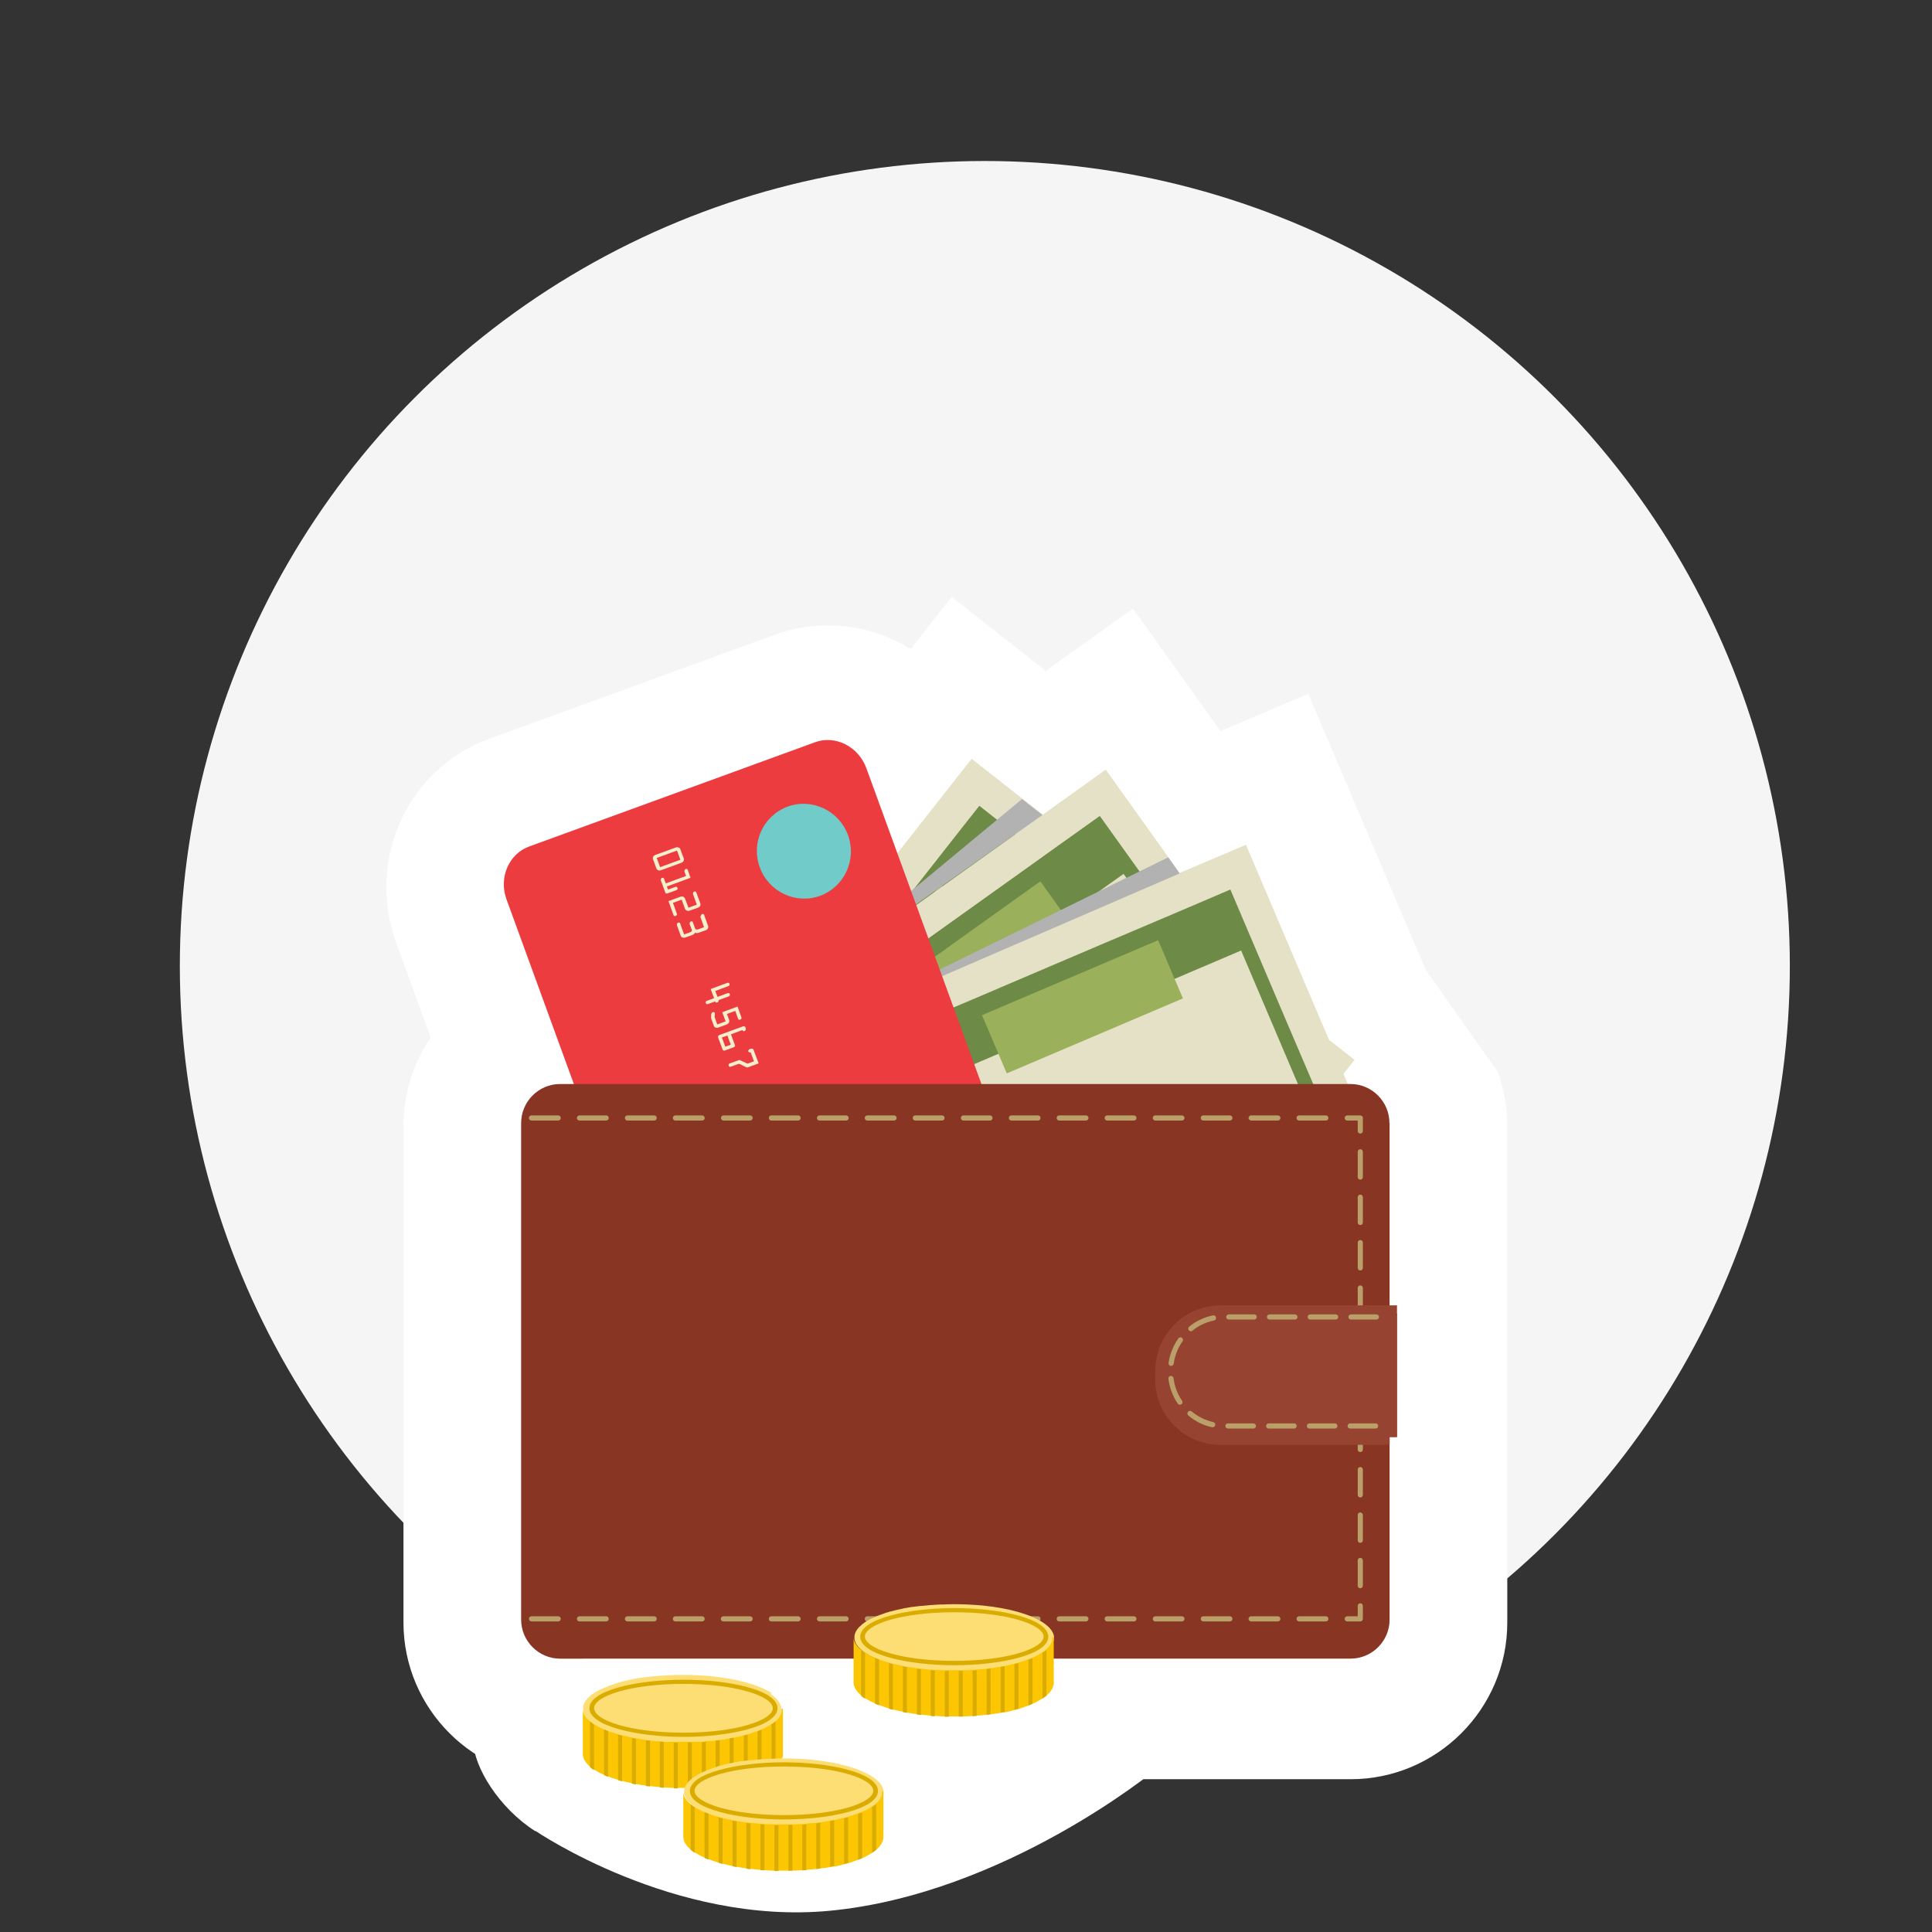 <?xml version="1.0" encoding="UTF-8"?>
<svg xmlns="http://www.w3.org/2000/svg" xmlns:xlink="http://www.w3.org/1999/xlink" viewBox="0 0 120 120">
  <rect x="0" y="0" width="120" height="120" fill="#333333" stroke="none"/>
  <defs>
    <style>.uuid-cd7621cc-022b-48d4-813f-ab093c74cded{clip-path:url(#uuid-79496579-0197-4676-8cea-8a2f71dc2889);}.uuid-2b2e93e6-fe9a-4dae-9d7b-3db390a4f4b1{fill:#70cbc9;}.uuid-ed4dd67e-03ae-4b45-8299-a8a4c89232ee{fill:#fff;}.uuid-f180e90e-34a1-4237-97bd-5385b2d1c297{fill:#ba9f69;}.uuid-29038d6f-5a6f-4320-8975-5803c7705729{fill:#fcde74;}.uuid-d15bce3d-9ba4-4c98-9d25-405926dd613d{fill:#dbac00;}.uuid-3b143ed5-a84a-4a18-baa2-8228ccf534dc{fill:#f5f5f5;}.uuid-dda4be61-034d-4c57-8858-4d257047e66c{fill:#b2b2b2;}.uuid-f98a7a50-1490-4192-b14e-5556d3bdaa3b{isolation:isolate;}.uuid-659e735b-9413-4fa9-a74f-97b388ea3ee7{fill:#fccfbb;}.uuid-8bc5e4ec-57dd-430b-a627-852eaf51982a{fill:#883524;}.uuid-fef7210f-51f5-4e6d-85d1-c5456e6b48d8{clip-path:url(#uuid-1fb60528-44a4-41ac-99f6-2e2793ebbcd4);}.uuid-bf5a7167-4def-4d49-8044-e5cf39310a41{fill:#fcc603;}.uuid-80aad457-8698-4ccf-bc09-0fbf6f2ac0ba{fill:#6d8a47;}.uuid-9394d958-2be4-4e1d-ac8c-ccd363ead4b8{clip-path:url(#uuid-badd8cdc-c4e9-4ca0-966a-7f470ff24f14);}.uuid-3a5b7139-26fe-4b5f-93aa-d9f8c8a8fded{opacity:.2;}.uuid-3a5b7139-26fe-4b5f-93aa-d9f8c8a8fded,.uuid-844d663e-efb1-417f-9589-efc43dbe944d{mix-blend-mode:multiply;}.uuid-6f036e6c-cb2c-4e2d-a695-ca3fdf38c485{clip-path:url(#uuid-03f235fb-32c6-493d-86c4-07302c0b93d0);}.uuid-3a0106f2-8a71-425c-be44-7d839b549957{fill:#ec3c40;}.uuid-c42972a2-28c5-4c80-919c-77d2c48127f8{fill:none;}.uuid-a81ebc0d-507d-41d5-bb97-03b0c9a0e2fc{clip-path:url(#uuid-6eedb861-d8af-4af3-884c-e385a50b82ad);}.uuid-a1af7aec-c1a5-4693-9ad2-c6ad6cc99986{fill:#9bb05b;}.uuid-1544a9dd-3e3b-46b3-a818-53444e456ac1{clip-path:url(#uuid-2cff2cc8-f130-4051-8aa1-88798d87fb24);}.uuid-b12a23d2-7956-41f4-98c2-b28a07f3a346{fill:#964332;}.uuid-85551275-55fd-48a1-b399-4850544e3f4f{fill:#e5e1c6;}.uuid-675ad32c-cd21-4d68-9b0b-dbdc20e508a4{clip-path:url(#uuid-92cef873-bb11-4d14-9263-b643441295fd);}.uuid-0c68e3fc-ab32-4ae7-afd9-d009f98bc441{clip-path:url(#uuid-5905f940-e351-4e88-b3e7-a3fb431d3aa6);}.uuid-b9e28f80-cf8b-4410-83b7-9ef44c9ff5c2{fill:#f8eecc;}</style>
    <clipPath id="uuid-79496579-0197-4676-8cea-8a2f71dc2889">
      <rect class="uuid-c42972a2-28c5-4c80-919c-77d2c48127f8" x="48.05" y="49.63" width="16.7" height="12.8"></rect>
    </clipPath>
    <clipPath id="uuid-92cef873-bb11-4d14-9263-b643441295fd">
      <rect class="uuid-c42972a2-28c5-4c80-919c-77d2c48127f8" x="48.05" y="49.63" width="16.7" height="12.8"></rect>
    </clipPath>
    <clipPath id="uuid-03f235fb-32c6-493d-86c4-07302c0b93d0">
      <rect class="uuid-c42972a2-28c5-4c80-919c-77d2c48127f8" x="50.15" y="53.25" width="23.12" height="11"></rect>
    </clipPath>
    <clipPath id="uuid-1fb60528-44a4-41ac-99f6-2e2793ebbcd4">
      <rect class="uuid-c42972a2-28c5-4c80-919c-77d2c48127f8" x="50.15" y="53.25" width="23.12" height="11"></rect>
    </clipPath>
    <clipPath id="uuid-5905f940-e351-4e88-b3e7-a3fb431d3aa6">
      <rect class="uuid-c42972a2-28c5-4c80-919c-77d2c48127f8" x="32.37" y="67.33" width="3.83" height="35.7"></rect>
    </clipPath>
    <clipPath id="uuid-2cff2cc8-f130-4051-8aa1-88798d87fb24">
      <rect class="uuid-c42972a2-28c5-4c80-919c-77d2c48127f8" x="32.37" y="67.33" width="3.83" height="35.7"></rect>
    </clipPath>
    <clipPath id="uuid-badd8cdc-c4e9-4ca0-966a-7f470ff24f14">
      <rect class="uuid-c42972a2-28c5-4c80-919c-77d2c48127f8" x="71.75" y="81.58" width="15.02" height="8.16"></rect>
    </clipPath>
    <clipPath id="uuid-6eedb861-d8af-4af3-884c-e385a50b82ad">
      <rect class="uuid-c42972a2-28c5-4c80-919c-77d2c48127f8" x="71.75" y="81.58" width="15.02" height="8.16"></rect>
    </clipPath>
  </defs>
  <g class="uuid-f98a7a50-1490-4192-b14e-5556d3bdaa3b">
    <g id="uuid-bcecb438-24f9-42f6-81b8-503e4dcf7b12">
      <circle class="uuid-3b143ed5-a84a-4a18-baa2-8228ccf534dc" cx="61.17" cy="60" r="50"></circle>
      <g>
        <path class="uuid-ed4dd67e-03ae-4b45-8299-a8a4c89232ee" d="M86.31,81.29v-11.34c0-1.33-1.09-2.42-2.42-2.42h-.19l-.25-.59,.43-.55,.02-.03,.23-.29-1.31-1.03-.26-.2-5.17-12.14-4.12,1.75-.71-1-3.88-5.44-2.81,2.01-1.12,.8h0s-1.27-.99-1.27-.99l-3.15-2.48-2.14,2.72-1.22,1.55-.27,.34-.27,.34-.69,.88-1.93-5.28c-.49-1.34-1.92-2.07-3.18-1.61l-17.77,6.48c-1.26,.46-1.89,1.93-1.4,3.28l4.18,11.46h-.86c-1.33,0-2.42,1.09-2.42,2.42v30.85c0,1.33,1.09,2.42,2.42,2.42h18.23v1.5c0,.28,.16,.55,.46,.8,.08,.06,.16,.12,.25,.18,.18,.11,.38,.22,.62,.33,.08,.03,.16,.07,.25,.1,.19,.07,.4,.14,.62,.21,.08,.02,.16,.05,.25,.07,.2,.05,.41,.1,.62,.14,.08,.02,.16,.03,.25,.05,.2,.04,.41,.07,.62,.1,.08,.01,.16,.02,.25,.03,.2,.03,.41,.05,.62,.06,.08,0,.16,.01,.25,.02,.2,.02,.41,.02,.62,.03,.08,0,.16,0,.25,0,.1,0,.2,0,.31,0,.08,0,.16,0,.24,0,.03,0,.05,0,.08,0,.08,0,.17,0,.25,0,.21,0,.42-.01,.62-.03,.08,0,.17-.01,.25-.02,.11,0,.21-.02,.32-.03,.1,0,.2-.02,.3-.03,.08,0,.17-.02,.25-.03,.13-.02,.26-.03,.38-.05,.08-.01,.16-.03,.24-.04,0,0,.02,0,.02,0,.05,0,.1-.02,.16-.03,.01,0,.02,0,.03,0,.01,0,.03,0,.04,0,.03,0,.07-.01,.1-.02,.03,0,.05,0,.08-.02,.05,0,.1-.02,.14-.03,.03,0,.05-.01,.08-.02,.05-.01,.1-.02,.14-.04,.02,0,.05-.01,.07-.02,0,0,0,0,.01,0,.05-.01,.1-.02,.14-.04,.03,0,.05-.01,.08-.02,0,0,0,0,.01,0,.05-.01,.09-.03,.13-.04,.03,0,.05-.02,.08-.03,.05-.01,.1-.03,.14-.05,.03,0,.05-.02,.08-.03,.05-.02,.1-.03,.14-.05,.01,0,.02,0,.04-.01,.02,0,.03-.01,.04-.02,.05-.02,.1-.04,.14-.06,.02,0,.04-.02,.06-.03,0,0,.01,0,.02,0,0,0,.02,0,.03-.01,0,0,0,0,0,0h0s.08-.03,.11-.05c.03-.01,.05-.03,.08-.04,.02,0,.03-.02,.05-.03,.12-.06,.22-.12,.32-.19,.09-.06,.18-.12,.25-.18,0,0,0,0,0,0,.23-.19,.37-.39,.42-.61,.02-.06,.03-.12,.03-.18v-1.5h18.43c1.33,0,2.42-1.09,2.42-2.42v-11.34h.46v-8.16h-.46Zm-31.09,22.21c-.06-.02-.13-.04-.19-.06,.11,.03,.22,.07,.34,.1-.05-.02-.1-.03-.15-.04m.25,.07s-.06-.02-.09-.02c.23,.06,.47,.11,.72,.16,0,0,0,0-.01,0-.21-.04-.42-.09-.62-.14m.71,.16c.2,.04,.41,.07,.63,.1-.16-.02-.32-.04-.47-.07-.05,0-.11-.02-.16-.03m.97,.15c.08,.01,.16,.02,.23,.03-.06,0-.12-.01-.18-.02-.02,0-.04,0-.05,0m.67,.07s-.05,0-.07,0h0c.2,.02,.41,.03,.62,.04-.1,0-.21,0-.31-.02-.08,0-.16-.01-.25-.02m1.11,.05s-.08,0-.11,0c.06,0,.11,0,.17,0h-.06Zm.62,0h-.12s-.1,0-.14,0c.22,0,.44,0,.66-.01-.05,0-.1,0-.14,0-.08,0-.17,0-.25,0m.87-.04c-.12,0-.24,.01-.35,.02,.28-.01,.56-.03,.83-.06-.07,0-.15,.02-.22,.02-.08,0-.16,.01-.25,.02m1.09-.11s.1-.02,.14-.02c-.04,0-.08,.01-.12,.02,0,0-.01,0-.02,0m.95-.16s-.04,0-.06,.01c-.07,.01-.15,.03-.22,.04,0,0-.02,0-.02,0,0,0-.02,0-.03,0,.2-.03,.39-.07,.57-.11-.07,.02-.15,.03-.22,.05m.79-.19s-.05,.01-.08,.02c-.05,.01-.1,.03-.14,.04,0,0,0,0-.01,0-.02,0-.05,.01-.06,.02h0s-.09,.02-.14,.03c.18-.04,.34-.09,.5-.13-.02,0-.03,0-.05,.02,0,0,0,0-.01,0m.12-.04s.05-.02,.07-.02c-.02,0-.03,0-.05,.01,0,0-.02,0-.02,0m.51-.17s-.02,0-.02,0c.07-.03,.12-.05,.19-.08h0s-.08,.04-.13,.05c-.02,0-.03,.01-.04,.02"></path>
        <path class="uuid-ed4dd67e-03ae-4b45-8299-a8a4c89232ee" d="M59.24,114.14h-.3c-.24,0-.38,0-.53-.02-.23,0-.51-.02-.79-.04-.14,0-.28-.02-.41-.03-.28-.02-.55-.05-.81-.08-.16-.02-.31-.04-.46-.06-.3-.04-.59-.09-.87-.14-.17-.03-.34-.06-.5-.1-.26-.05-.59-.13-.92-.21l-.44-.12c-.4-.11-.82-.25-1.2-.4-.13-.05-.25-.1-.38-.15l-.18-.08c-.61-.27-1.18-.57-1.7-.91-.32-.21-.64-.45-.94-.69-.23-.19-.45-.39-.66-.61h-13.36c-5.36,0-9.73-4.36-9.73-9.73v-30.85c0-2.03,.63-3.92,1.69-5.48l-2.15-5.9c-1.87-5.14,.72-10.8,5.76-12.64l17.78-6.48c2.49-.91,5.29-.74,7.68,.47,.26,.13,.5,.27,.75,.42l2.54-3.24,5.84,4.6,5.42-3.87,5.44,7.61,5.45-2.32,7.29,17.14,4.46,6.32c.39,1.05,.61,2.19,.61,3.38v30.85c0,5.36-4.37,9.73-9.73,9.73h-13.55c-.11,.11-.21,.21-.32,.31l-.15,.14-4.4,2.35-1.13,.27h0l-.73,.26h-.62c-.17,.03-.32,.05-.46,.07-.12,.02-.24,.03-.37,.05-.17,.02-.34,.04-.51,.05l-.37,.03c-.13,0-.27,.02-.42,.03-.27,.02-.54,.03-.82,.04-.09,0-.19,0-.28,0h-.12c-.14,0-.27,0-.41,0m3.37-18.23h16.4v-21.08h-.14l-5.34-12.55-2.8,1.19-6.55-9.18-10.8,13.74-4.81-13.19-8.62,3.14,6.14,16.85h-6.41v21.08h22.93Z"></path>
        <path class="uuid-ed4dd67e-03ae-4b45-8299-a8a4c89232ee" d="M54.87,111.47c0-.35-.25-.67-.69-.96-.77-.51-2.14-.9-3.78-1.06-.55-.05-1.14-.08-1.74-.08h-.06s0,0,0,0c.02-.06,.02-.12,.02-.18v-2.84h0s0,0,0,0c0-.35-.25-.67-.69-.96-.77-.51-2.14-.89-3.78-1.06-.55-.05-1.14-.08-1.74-.08-.26,0-.52,0-.78,.02-.04,0-.08,0-.12,0-.36,.02-.71,.04-1.04,.08-.04,0-.08,0-.12,.01-.03,0-.05,0-.08,0-.05,0-.1,.02-.15,.02-.03,0-.05,.01-.08,.02-.05,0-.1,.01-.14,.02-.03,0-.05,0-.08,.01-.05,0-.1,.01-.15,.02-.03,0-.05,0-.08,.01-.05,0-.1,.02-.14,.02-.03,0-.05,.01-.08,.02-.05,0-.1,.02-.15,.03-.03,0-.05,0-.08,.02-.05,0-.1,.02-.14,.03-.03,0-.05,.01-.08,.02,0,0,0,0,0,0-.05,0-.09,.02-.14,.03-.03,0-.05,.01-.08,.02-.05,.02-.1,.03-.15,.04-.03,0-.05,.02-.08,.02-.05,.01-.1,.03-.14,.04-.03,0-.05,.02-.08,.03-.05,.01-.1,.03-.15,.05-.02,0-.05,.02-.08,.02-.05,.02-.1,.03-.15,.05-.03,0-.05,.02-.08,.03-.05,.02-.1,.04-.14,.06-.03,.01-.05,.02-.08,.03-.05,.02-.1,.04-.14,.06-.03,.01-.05,.02-.08,.03-.05,.02-.1,.05-.14,.07-.03,.01-.05,.03-.08,.04-.05,.03-.1,.06-.14,.08-.03,.02-.05,.03-.08,.05-.05,.03-.1,.07-.14,.1-.03,.02-.05,.04-.08,.06-.05,.04-.1,.09-.15,.13-.03,.03-.05,.05-.08,.08-.06,.07-.11,.13-.15,.2-.03,.06-.06,.12-.08,.18-.02,.07-.03,.14-.03,.21,0,.03,0,.07,0,.11h0s0,0,0,0c0-.03,0-.07,0-.11v2.84c0,.28,.16,.55,.46,.79,.07,.06,.16,.12,.25,.18,.18,.12,.38,.22,.62,.33,.08,.03,.16,.07,.25,.1,.19,.07,.4,.14,.62,.21,.08,.02,.16,.05,.25,.07,.2,.05,.4,.1,.62,.14,.08,.02,.16,.03,.25,.05,.2,.04,.41,.07,.62,.1,.08,.01,.16,.02,.25,.03,.2,.03,.41,.05,.62,.06,.08,0,.16,.01,.25,.02,.2,.02,.41,.03,.62,.03,.08,0,.16,0,.25,0,.1,0,.2,0,.31,0h.06c-.02,.06-.03,.13-.03,.19,0,.03,0,.07,0,.11,0,.02,0,.03,0,.05,0,.03,.02,.05,.02,.08,0-.03-.02-.05-.03-.08,0-.02,0-.03,0-.05,0-.03,0-.07,0-.11v2.84c0,.28,.16,.55,.46,.8,.07,.06,.16,.12,.25,.18,.18,.11,.38,.22,.62,.33,.08,.03,.16,.07,.25,.1,.19,.07,.4,.14,.62,.21,.08,.02,.16,.05,.25,.07,.2,.05,.41,.1,.62,.14,.08,.02,.16,.03,.25,.05,.2,.04,.41,.07,.62,.1,.08,.01,.16,.02,.25,.03,.2,.02,.41,.04,.62,.06,.08,0,.16,.01,.25,.02,.2,.02,.41,.02,.62,.03,.08,0,.16,0,.25,0,.1,0,.2,0,.31,0,.08,0,.16,0,.24,0,.03,0,.05,0,.08,0,.08,0,.17,0,.25,0,.21,0,.42-.01,.62-.03,.08,0,.17,0,.25-.02,.11,0,.21-.02,.32-.03,.1,0,.2-.02,.3-.03,.08-.01,.17-.02,.25-.03,.13-.02,.26-.03,.38-.05,.08-.01,.16-.03,.24-.04,0,0,.01,0,.02,0,.05,0,.11-.02,.16-.03,0,0,.02,0,.03,0,.01,0,.03,0,.04,0,.03,0,.07-.01,.1-.02,.03,0,.05,0,.08-.02,.05,0,.1-.02,.14-.03,.03,0,.05-.01,.08-.02,.05-.01,.1-.02,.14-.04,.02,0,.05-.01,.07-.02,0,0,0,0,.01,0,.05-.01,.1-.02,.14-.04,.03,0,.05-.01,.08-.02,0,0,0,0,.01,0,.04-.01,.09-.03,.13-.04,.03,0,.05-.02,.08-.03,.05-.01,.1-.03,.14-.05,.03,0,.05-.02,.08-.03,.05-.02,.1-.03,.14-.05,.01,0,.02,0,.04-.02,.02,0,.03,0,.04-.02,.05-.02,.1-.04,.14-.06,.02,0,.04-.02,.06-.03,0,0,.01,0,.02,0,0,0,.02,0,.03-.01,0,0,0,0,0,0h0s.08-.03,.11-.05c.03-.01,.05-.03,.08-.04,.02,0,.03-.02,.05-.03,.12-.06,.22-.12,.32-.19,.09-.06,.18-.12,.25-.18,0,0,0,0,0,0,.23-.19,.37-.39,.42-.61,.02-.06,.03-.12,.03-.18v-2.84s0,0,0,0c0,0,0,0,0,0m-17.01-3.7s0,0,0,0h0s0,0,0,0m-.06-.02s-.01,0-.02,0c0,0,0,0,0,0,0,0,0,0,0,0m9.74-.23h0s.01,0,.02,0c0,0,0,0,0,0m-.45,.2s-.03,.01-.04,.02c0,0-.01,0-.02,0,0,0,.01,0,.02,0,.02,0,.03,0,.04-.02,0,0,.01,0,.02,0,0,0-.01,0-.02,0m-.09,.04s0,0,0,0t0,0m-.46,.15s0,0,0,0,0,0,0,0c0,0-.01,0-.02,0m-.15,.04s.02,0,.02,0h0s-.02,0-.03,0m-.19,.05s0,0-.01,0c-.02,0-.04,.01-.06,.02,.01,0,.02,0,.03,0,.01,0,.02,0,.03,0,0,0,0,0,.01,0,0,0,.02,0,.03,0-.01,0-.02,0-.03,0m-.57,.13s-.04,0-.06,.01c-.03,0-.07,.01-.11,.02,.04,0,.08-.02,.13-.02,.01,0,.03,0,.05,0,.05-.01,.1-.02,.14-.03-.05,.01-.09,.02-.14,.03m-.29,.05s0,0,0,0c0,0,.01,0,.02,0,0,0-.01,0-.02,0m-.66,.11s0,0,0,0h0s0,0-.01,0m-.23,.03s-.04,0-.06,0c.02,0,.04,0,.06,0,.02,0,.04,0,.07,0-.02,0-.05,0-.07,0m-1.48,.11h0s.03,0,.05,0c-.02,0-.03,0-.05,0m4.95-1.12s.05-.03,.08-.05c0,0,.02-.01,.03-.02,0,0,.01-.01,.02-.02,0,0-.01,.01-.02,.02,0,0-.02,.01-.03,.02-.02,.02-.05,.03-.08,.05,0,0,0,0,0,0,0,0,0,0,0,0m.3-.23s0,0,0,0c0,0,0,0,0,0,0,0,0,0-.01,.01,0,0,0,0,.02-.01m-.07,.05s0,0-.01,.01c0,0,0,0,.01,0,0,0,0,0,0,0m.45-.62s0,0,0,.02c0,0,0,0,0-.01,0,0,0,0,0,0m-12.39-.07s0,.03,0,.04c0,0,0,.01,0,.02,0,0,0-.01,0-.02,0-.02,0-.03,0-.04m.04,.16h0s0,0,0,0c0,.02,.02,.04,.02,.06,0,0,0,.01,0,.02,0,0,0-.01,0-.02,0-.02-.02-.04-.02-.06m.07,.14s.03,.05,.05,.07t0,0s0,0,0,0c-.02-.02-.03-.05-.05-.07m.16,.21s-.01-.01-.02-.02c0,0,.01,.02,.02,.02,0,0,.01,.01,.01,.02,0,0,.02,.02,.03,.03,0,0,.01,.01,.02,.02,0,0-.01-.01-.02-.02-.01-.02-.03-.03-.04-.04m.16,.15s0,0,0,0c0,0,0,0,0,0m.21,.15s.03,.02,.05,.03h0s-.03-.02-.05-.03m.21,.13s-.02-.01-.03-.02c.01,0,.02,.02,.04,.02,.02,.01,.05,.03,.07,.04,.02,.01,.05,.03,.07,.04-.02-.01-.05-.02-.07-.04-.02-.02-.05-.03-.07-.04m.5,.24s0,0,0,0h0s0,0,0,0m.19,.08s.01,0,.02,0h0s0,0,0,0c0,0-.01,0-.02,0m.3,.11s.01,0,.02,0c.02,0,.05,.02,.08,.03,.03,0,.06,.02,.09,.03-.03,0-.06-.02-.09-.03-.03-.01-.07-.02-.1-.03m.5,.15h0s-.04-.01-.06-.02c.02,0,.04,.01,.06,.02h0s.06,.02,.09,.02c0,0,0,0,0,0,0,0,0,0,0,0-.03,0-.06-.02-.09-.02m1.77,.33s.04,0,.06,0c.03,0,.05,0,.08,0-.03,0-.05,0-.08,0-.02,0-.04,0-.06,0m.61,.06s-.08,0-.12-.01c.04,0,.08,0,.12,.01,.02,0,.04,0,.07,0,.02,0,.05,0,.07,0-.02,0-.05,0-.07,0-.02,0-.05,0-.07,0m.87,.05s.04,0,.06,0c.02,0,.03,0,.05,0-.02,0-.03,0-.05,0-.02,0-.04,0-.06,0m.12,0c.08,0,.15,0,.23,0h-.04c-.06,0-.13,0-.19,0m.61,3.37s0-.01,0-.02c0,0,0,.01,0,.02,0,.02,.02,.04,.03,.07,0,.02,.02,.03,.03,.05-.01-.02-.02-.03-.03-.05-.01-.02-.03-.04-.03-.07m.25,.34s-.03-.03-.04-.04c-.01-.02-.02-.03-.03-.04,.01,.01,.02,.03,.04,.04,.01,.01,.03,.03,.04,.04,.05,.05,.11,.1,.17,.15-.02-.01-.03-.02-.04-.03-.05-.04-.09-.08-.13-.12m.37,.29s0,0,.01,0h0s0,0,0,0m.18,.11s.04,.02,.07,.04c.01,0,.02,.01,.04,.02-.01,0-.03-.01-.04-.02-.02-.01-.04-.02-.06-.03m1.12,.47c.1,.03,.21,.06,.32,.09-.04-.01-.08-.02-.12-.03-.07-.02-.13-.04-.2-.06m.44,.13s-.05-.01-.08-.02c.22,.06,.46,.11,.71,.16h0c-.21-.04-.42-.09-.62-.14m.72,.16c.21,.04,.42,.07,.64,.1-.16-.02-.33-.05-.49-.08-.05,0-.1-.02-.15-.03m.96,.15c.08,.01,.15,.02,.23,.03-.06,0-.12-.01-.18-.02-.02,0-.04,0-.05,0m.67,.07s-.04,0-.07,0h0c.2,.02,.41,.03,.62,.04-.1,0-.21,0-.31-.02-.08,0-.17-.01-.25-.02m1.12,.06s-.08,0-.12,0c.06,0,.12,0,.18,0h-.06Zm.62,0s-.08,0-.12,0c-.04,0-.09,0-.13,0,.22,0,.43,0,.64-.01-.05,0-.1,0-.14,0-.08,0-.16,0-.25,0m.87-.03c-.12,0-.24,.01-.36,.02,.28-.01,.56-.03,.82-.06-.07,0-.15,.01-.22,.02-.08,0-.17,.01-.25,.02m1.09-.11s.1-.02,.14-.02c-.04,0-.08,.01-.13,.02,0,0-.01,0-.02,0m.95-.16s-.04,0-.06,.01c-.07,.01-.15,.03-.23,.04,0,0-.01,0-.02,0-.01,0-.02,0-.03,0,.2-.03,.39-.07,.57-.11-.07,.02-.15,.03-.22,.05m.79-.19s-.05,.01-.08,.02c-.05,.02-.1,.03-.14,.04,0,0,0,0-.01,0-.02,0-.05,.01-.06,.02h0s-.09,.02-.14,.03c.18-.04,.35-.09,.51-.13-.02,0-.04,.01-.05,.02,0,0,0,0-.01,0m.12-.04s.04-.01,.06-.02c-.01,0-.03,0-.04,.01,0,0-.02,0-.02,0m.78-.28s-.01,0-.02,0c-.02,0-.04,.02-.06,.02-.05,.02-.1,.04-.14,.06-.02,0-.03,.01-.04,.02,0,0-.02,0-.03,0,.14-.05,.27-.11,.39-.17-.03,.02-.07,.03-.1,.05m.18-.08s.06-.03,.09-.05c-.02,0-.03,.02-.04,.02-.02,0-.03,.02-.05,.02m.42-.24s0,0,0,0c-.05,.03-.1,.06-.15,.09-.03,.01-.05,.03-.08,.04-.02,.02-.05,.03-.07,.04,.15-.08,.28-.15,.39-.24,0,0-.01,0-.02,.01-.03,.02-.05,.03-.08,.05m.25-.18s-.02,.02-.03,.02c-.01,.01-.02,.02-.04,.03,.11-.08,.2-.17,.28-.26-.05,.06-.1,.11-.16,.17-.02,.01-.03,.03-.05,.04"></path>
        <path class="uuid-ed4dd67e-03ae-4b45-8299-a8a4c89232ee" d="M33.25,113.74c-2.26-1.44-3.85-4.02-3.85-5.6l4.9-9.67s.1-.05,.15-.07c.11-.05,.23-.1,.35-.15l1.14-.42s.04-.01,.06-.02l1.77-.54h.42c.09-.02,.18-.03,.27-.05,.05,0,.1-.02,.15-.02h.02s.03,0,.05-.01c.01,0,.03,0,.04,0l.32-.08,.7-.06c.4-.04,.82-.08,1.24-.1l.33-.02c1.16-.06,2.43-.02,3.59,.1,.09,0,.18,.02,.27,.03l21.31-42.62-9.24,46.19,4.95,10.9,3.51-1.22c0,.42,6.13-.79,6.06-.38,0,0-9.35,7.71-20.21,8.75-9.68,.93-18.29-4.96-18.29-4.96m6.36-7.77h0s0,0,0,0Zm.04,0h.02s-.02,0-.02,0Zm.02,0l.29-.04-.29,.04Zm.51-.07h.04s-.04,0-.04,0Zm.39-.06h.02s-.02,0-.02,0Zm-4.1-8.15s-.05,.01-.07,.02l.07-.02Z"></path>
        <path class="uuid-85551275-55fd-48a1-b399-4850544e3f4f" d="M47.61,63.33c.34,.07,.67,.17,.98,.27,.25,.08,.49,.18,.72,.28,.12,.05,.24,.1,.36,.16,.03,.02,.06,.03,.1,.04,.06,.03,.12,.06,.19,.09,.06,.03,.12,.05,.19,.08,.01,0,.03,.01,.04,.02,.14,.06,.27,.12,.41,.18,0,0,0,0,.01,0,.45,.2,.92,.4,1.41,.61,.22,.1,.44,.19,.67,.29,.18,.08,.37,.16,.55,.24,.02,0,.05,.02,.07,.03,.12,.05,.24,.1,.35,.16,.04,.02,.08,.04,.13,.05,.25,.11,.51,.22,.77,.34,.91,.39,1.86,.81,2.85,1.23,0,0,.01,0,.02,0,.96,.42,1.95,.85,2.97,1.28,.69,.3,1.39,.6,2.09,.9,.25,.11,.51,.22,.77,.33,.23,.1,.46,.2,.69,.3,.5,.06,1.01,.12,1.51,.18,.12,.02,.24,.03,.36,.04,.32,.04,.64,.08,.96,.12,1.1,.14,2.21,.27,3.3,.4,.17,.02,.34,.04,.51,.06,.12,.02,.24,.03,.36,.04,.05,0,.1,.01,.15,.02,.43,.05,.85,.1,1.28,.16h0c.13,.02,.26,.03,.38,.05,.28,.03,.56,.07,.85,.1,.7,.09,1.41,.17,2.09,.25,.17,.02,.34,.04,.51,.06,.17,.02,.34,.04,.51,.06,.86,.11,1.71,.21,2.52,.3l.06-.08,.63-.8,.6-.76,.55-.7,.64-.82,.38-.48,.03-.04,.18-.23,.35-.44,1.22-1.55,.02-.03,.23-.29-1.31-1.03-7.14-5.61-3.2-2.52-1.17-.92-2.3-1.81-.35-.28-.36-.28-1.73-1.36-6.22-4.89-2.14,2.72-1.22,1.55-.27,.35-.27,.34-2.77,3.52-3.37,4.29-2.68,3.42Z"></path>
        <path class="uuid-80aad457-8698-4ccf-bc09-0fbf6f2ac0ba" d="M49.77,64.08c.06,.03,.12,.06,.19,.09,.06,.03,.12,.05,.19,.08,.01,0,.03,.01,.04,.02,.14,.06,.27,.12,.41,.18l2.41-3.06,5.83-7.42,.54-.69,1.22-1.55,.36-.46,2.25,1.77,1.09,.85,1.74,1.37,.35,.28,.35,.28,2.3,1.81,1.28,1.01,1.05,.83,.67,.53,.97,.76,4.72,3.71h0l2.25,1.76-.96,1.23-.55,.7-1.25,1.59h0s-.6,.77-.6,.77l-.92,1.17c.17,.02,.34,.04,.51,.06,.17,.02,.34,.04,.51,.06l.85-1.09,.34-.43,1.15-1.47,.55-.7,1.06-1.34,.03-.03,.15-.19,.37-.47-2.66-2.09-.31-.24-.96-.76h0s-5.24-4.12-5.24-4.12l-1.05-.83-1.25-.98-2.3-1.81-.35-.28-.35-.28-1.74-1.36-4.18-3.29-.91,1.15-1.21,1.54-.54,.69-2.77,3.52-3.15,4.01-2.45,3.12Z"></path>
        <path class="uuid-80aad457-8698-4ccf-bc09-0fbf6f2ac0ba" d="M72.37,71.26c.13,.02,.26,.03,.38,.05,.28,.04,.56,.07,.84,.1,.71,.09,1.41,.17,2.09,.25,.17,.02,.34,.04,.51,.06l.89-1.13,.47-.59,2.85-3.63,.19-.24-1.06-.84-1.53-1.2-.27,.35-.25,.31-2.52,3.21-1.46,1.86-.3,.38h0s-.83,1.05-.83,1.05Z"></path>
        <path class="uuid-80aad457-8698-4ccf-bc09-0fbf6f2ac0ba" d="M50.19,64.27c.14,.06,.27,.12,.41,.18,0,0,0,0,.01,0,.45,.2,.92,.4,1.41,.61,.22,.1,.44,.19,.67,.29,.18,.08,.37,.16,.55,.24,.02,.01,.05,.02,.07,.03l.1-.13,2.15-2.74,3.8-4.82,1.09-1.38,.67-.85,.54-.69,1.22-1.55,.34-.44,.27-.35-2.59-2.04-.63,.81-1.21,1.55-.54,.69-5.88,7.47-2.43,3.09Z"></path>
        <path class="uuid-80aad457-8698-4ccf-bc09-0fbf6f2ac0ba" d="M40.59,81.81s0-.06-.01-.09c0,.03,0,.06,0,.09h0Z"></path>
        <path class="uuid-a1af7aec-c1a5-4693-9ad2-c6ad6cc99986" d="M51.04,64.3l.98,.77c.22,.1,.44,.19,.66,.29,.18,.08,.37,.16,.56,.24,.02,.01,.05,.02,.07,.03,.12,.05,.24,.1,.36,.16,.04,.02,.08,.03,.13,.05,.25,.11,.51,.22,.77,.34l2.18-2.77,4.74-6.03-1.04-.82-2.05-1.61-5.16,6.56-2.19,2.79Z"></path>
        <path class="uuid-a1af7aec-c1a5-4693-9ad2-c6ad6cc99986" d="M72.37,71.26c.13,.02,.26,.03,.38,.05,.28,.04,.56,.07,.84,.1,.71,.09,1.41,.17,2.09,.25,.17,.02,.34,.04,.51,.06,.17,.02,.34,.04,.51,.06l.85-1.09,.33-.43-.34-.27-.35-.27-1.44-1.13-.81-.63-1.46,1.86-.3,.38h0s-.83,1.05-.83,1.05Z"></path>
        <path class="uuid-80aad457-8698-4ccf-bc09-0fbf6f2ac0ba" d="M59.97,66.77s0,.1,0,.15c0,.61,.14,1.22,.42,1.78,.69,.3,1.39,.6,2.09,.9,.25,.11,.51,.22,.76,.33,.23,.1,.46,.2,.69,.3,.5,.06,1.01,.12,1.51,.18,.12,.02,.24,.03,.36,.04,.49-.25,.94-.62,1.31-1.08,.06-.08,.13-.17,.18-.25,.12-.18,.22-.37,.31-.56,.44-.95,.47-2.03,.13-2.99-.24-.7-.68-1.33-1.3-1.82-.55-.43-1.18-.7-1.82-.8-.93-.15-1.89,.02-2.71,.51-.26,.16-.51,.34-.73,.56-.07,.06-.13,.13-.19,.2-.06,.07-.13,.14-.18,.21-.22,.28-.4,.59-.53,.9-.2,.46-.3,.96-.32,1.44"></path>
        <path class="uuid-85551275-55fd-48a1-b399-4850544e3f4f" d="M47.1,63.23c.52,.09,1.02,.22,1.5,.38,.25,.09,.49,.18,.72,.28,.11,.05,.24,.11,.36,.16,.09,.04,.19,.08,.28,.13,.06,.03,.12,.05,.19,.08,.15,.06,.31,.13,.47,.2,.65,.28,1.34,.59,2.07,.91,.18,.08,.37,.16,.55,.24,.14,.06,.28,.13,.43,.19,.04,.02,.08,.04,.13,.05,1.14,.49,2.35,1.02,3.62,1.57,0,0,.01,0,.02,0,1.61,.7,3.32,1.43,5.06,2.19,.25,.11,.51,.22,.77,.33,1.26,.54,2.54,1.09,3.82,1.64,.11,.05,.22,.1,.34,.14,.29,.13,.59,.25,.88,.38,1.02,.44,2.04,.88,3.05,1.31,.16,.07,.31,.14,.47,.2,.16,.07,.32,.13,.47,.2,.4,.17,.79,.34,1.18,.51h0c.12,.05,.24,.1,.35,.15,.26,.11,.52,.22,.78,.34,.65,.28,1.3,.56,1.94,.83,.16,.07,.32,.14,.47,.2,.16,.07,.32,.13,.47,.2,.8,.34,1.58,.68,2.33,1l.08-.06,.83-.59,.79-.56,.73-.52,.85-.61,.5-.35,.04-.03,.23-.17,.46-.33,1.61-1.15,.03-.02,.3-.22-.97-1.36-5.28-7.39-2.37-3.31-.87-1.21-1.7-2.38-.26-.37-.26-.37-1.28-1.8-4.6-6.44-2.81,2.01-1.6,1.15-.36,.26-.36,.25-3.64,2.6-8.79,6.28-.89,.64-3.12,2.23Z"></path>
        <path class="uuid-80aad457-8698-4ccf-bc09-0fbf6f2ac0ba" d="M49.68,64.04c.09,.04,.19,.08,.28,.13,.06,.03,.12,.05,.19,.08,.15,.07,.31,.14,.47,.21l1.95-1.39,1.52-1.09,11.24-8.04,.72-.51,1.6-1.15,.47-.34,1.66,2.33,.81,1.12,1.28,1.8,.26,.37,.26,.36,1.7,2.38,.94,1.32,.78,1.08,.49,.69,.72,1,3.49,4.88h0s1.66,2.32,1.66,2.32l-1.27,.91-.73,.52-1.64,1.18h0l-.79,.57-1.21,.86c.16,.07,.32,.14,.47,.2,.16,.07,.32,.13,.47,.2l1.12-.8,.44-.31h0s1.52-1.09,1.52-1.09l.73-.52,1.39-.99,.04-.03,.2-.14,.48-.35-1.97-2.75-.23-.32-.71-1h0s-3.88-5.42-3.88-5.42l-.77-1.09-.92-1.29-1.7-2.38-.26-.37-.26-.37-1.28-1.8-3.1-4.33-1.19,.85-1.6,1.14-.71,.51-3.64,2.6-7.95,5.68-1.73,1.24-1.82,1.3Z"></path>
        <path class="uuid-80aad457-8698-4ccf-bc09-0fbf6f2ac0ba" d="M73.47,74.33c.12,.05,.24,.1,.35,.15,.26,.11,.52,.22,.78,.34,.65,.28,1.3,.56,1.94,.83,.16,.07,.32,.14,.47,.21l1.17-.83,.61-.44,3.75-2.68,.24-.18-.79-1.1-1.13-1.58-.36,.26-.32,.23-3.32,2.37-1.93,1.38-.39,.28h0s-1.09,.78-1.09,.78Z"></path>
        <path class="uuid-80aad457-8698-4ccf-bc09-0fbf6f2ac0ba" d="M50.61,64.46c.65,.28,1.34,.59,2.07,.91,.18,.08,.37,.16,.55,.24,.14,.06,.28,.12,.43,.19l1.27-.91,1.52-1.09,.13-.09,.29-.21,7.82-5.59,1.43-1.02,.88-.63,.72-.51,1.6-1.14,.45-.32,.36-.26-1.92-2.68-.83,.6-1.6,1.14-.72,.51-11.42,8.16-2.95,2.11-.56,.4c.15,.07,.31,.13,.47,.2"></path>
        <path class="uuid-80aad457-8698-4ccf-bc09-0fbf6f2ac0ba" d="M40.01,75.55s.01-.06,.02-.09c0,.03-.01,.06-.02,.09h0Z"></path>
        <rect class="uuid-a1af7aec-c1a5-4693-9ad2-c6ad6cc99986" x="54.98" y="57.84" width="11.89" height="3.93" transform="translate(-23.42 46.59) rotate(-35.57)"></rect>
        <path class="uuid-a1af7aec-c1a5-4693-9ad2-c6ad6cc99986" d="M73.47,74.33c.12,.05,.24,.1,.35,.15,.26,.11,.52,.22,.78,.34,.65,.28,1.3,.56,1.94,.83,.16,.07,.32,.14,.47,.21s.32,.13,.47,.2l1.12-.8,.44-.31-.25-.36-.26-.36-1.06-1.49-.6-.83-1.93,1.38-.39,.28h0s-1.09,.78-1.09,.78Z"></path>
        <path class="uuid-80aad457-8698-4ccf-bc09-0fbf6f2ac0ba" d="M62.83,66.54s-.03,.09-.04,.14c-.26,.88-.21,1.84,.18,2.71,.08,.19,.18,.37,.29,.54,1.26,.54,2.54,1.09,3.82,1.64,.11,.05,.22,.1,.34,.14,.54-.11,1.08-.33,1.56-.67,.27-.19,.5-.41,.7-.64,.68-.79,1.02-1.82,.96-2.83-.04-.74-.28-1.47-.74-2.12-.41-.57-.94-1-1.52-1.28-.85-.41-1.82-.51-2.74-.27-.29,.08-.58,.19-.86,.33-.08,.04-.16,.09-.24,.14-.08,.05-.16,.1-.24,.15-.72,.52-1.22,1.23-1.48,2.01"></path>
        <path class="uuid-85551275-55fd-48a1-b399-4850544e3f4f" d="M49.96,64.17c.06,.03,.12,.05,.19,.08,.16,.07,.31,.13,.47,.2,.65,.28,1.34,.59,2.07,.91,.18,.08,.37,.16,.55,.24,.14,.06,.28,.13,.43,.19,.04,.02,.08,.03,.13,.05,1.14,.49,2.35,1.02,3.62,1.57,0,0,.01,0,.02,0,1.61,.7,3.32,1.43,5.06,2.19,.25,.11,.51,.22,.76,.33,1.26,.54,2.54,1.09,3.82,1.64,.11,.05,.22,.1,.34,.14,.29,.13,.59,.26,.88,.38,1.02,.44,2.04,.88,3.05,1.31,.16,.07,.31,.13,.47,.2,.16,.07,.32,.14,.47,.2,.4,.17,.79,.34,1.18,.51h0c.12,.05,.24,.1,.36,.15,.26,.11,.52,.22,.78,.33,.65,.28,1.3,.56,1.94,.83,.16,.07,.32,.14,.47,.21,.16,.07,.32,.13,.47,.2,.8,.34,1.58,.68,2.33,1,.35,.15,.7,.3,1.04,.45,1.32,.57,2.54,1.09,3.64,1.55,.19,.08,.38,.16,.56,.24,.19,.08,.38,.16,.56,.24,1.12,.48,.35-6.87,.35-6.87l-.67-1.58-7.91-18.59-4.12,1.75-1.86,.79-.83,.35-.51,.22-1.86,.79-.83,.35-1.02,.43-1.66,.7-9.55,4.06-.61,.26-1.98,.84-1.86,.79-.74,.32Z"></path>
        <path class="uuid-80aad457-8698-4ccf-bc09-0fbf6f2ac0ba" d="M52.69,65.36c.18,.08,.37,.16,.55,.24,.14,.06,.28,.12,.43,.19,.04,.02,.08,.03,.13,.05l3.18-1.35,.44-.19,.55-.24,.95-.41h0s3.65-1.55,3.65-1.55l6.66-2.84,.83-.35,1.85-.79,.49-.21,.83-.35,1.85-.79,.88-.38,1.12,2.63,.57,1.34,2.97,6.98,.52,1.23,.07,.16,.27,.63,.48,1.13,.05,.11,.54,1.28,.18,.41,.87,2.05,.71,1.67h0s1.12,2.63,1.12,2.63l-.29,.13-.64,.27c.19,.08,.38,.16,.56,.24,.19,.08,.38,.16,.56,.24l.15-.06,.26-.11,.09-.04-.87-3.31-.63-1.49h0s-.29-.69-.29-.69l-2.32-5.44-.52-1.23-1.48-3.46-3.59-8.44-1.87,.8-1.85,.79-.83,.35-.49,.21-1.86,.79-.83,.35-6.47,2.76h0s-1.26,.54-1.26,.54l-2.64,1.12-1.35,.57-.38,.16-.15,.06-3.76,1.6Z"></path>
        <path class="uuid-80aad457-8698-4ccf-bc09-0fbf6f2ac0ba" d="M80.86,77.49c1.32,.57,2.55,1.09,3.64,1.56,.19,.08,.38,.16,.56,.24l.57-.24,.38-.16-1.29-3.04-.41,.17-2.39,1.02-1.06,.45Z"></path>
        <path class="uuid-80aad457-8698-4ccf-bc09-0fbf6f2ac0ba" d="M53.24,65.6c.14,.06,.28,.12,.43,.19,.04,.02,.08,.03,.13,.05,1.14,.49,2.35,1.02,3.62,1.57h0s3.76-1.6,3.76-1.6l.84-.36,2.53-1.07,.25-.11,.84-.36,5.31-2.26,.83-.35,1.18-.5,.68-.29,.46-.2,.83-.35,1.85-.79,.3-.13,.4-.17-1.29-3.03-1.37,.58-1.85,.79-.83,.35-.49,.21-1.85,.79-.83,.35-7.05,3.01-1.34,.57h0l-2.84,1.21-.26,.11-.76,.32-1.77,.75-1.7,.72Z"></path>
        <rect class="uuid-a1af7aec-c1a5-4693-9ad2-c6ad6cc99986" x="61.29" y="60.56" width="11.89" height="3.93" transform="translate(-19.12 31.34) rotate(-23.06)"></rect>
        <path class="uuid-80aad457-8698-4ccf-bc09-0fbf6f2ac0ba" d="M67.07,71.58c.11,.05,.22,.1,.34,.14,.29,.13,.59,.26,.88,.38,1.02,.44,2.04,.88,3.05,1.31,.16,.07,.31,.13,.47,.2,.16,.07,.32,.14,.47,.2,.4,.17,.79,.34,1.18,.51h0c.12,.05,.24,.1,.36,.15,.29-.27,.54-.59,.73-.93h0c.07-.13,.14-.26,.19-.39,.19-.43,.3-.9,.33-1.38,.01-.18,0-.36,0-.54-.01-.16-.03-.33-.07-.49-.05-.25-.13-.51-.24-.75-.29-.68-.75-1.24-1.31-1.65-.8-.59-1.81-.87-2.82-.76-.38,.04-.76,.14-1.13,.3-.75,.32-1.36,.85-1.78,1.49-.43,.66-.66,1.43-.66,2.22"></path>
        <path class="uuid-a1af7aec-c1a5-4693-9ad2-c6ad6cc99986" d="M41.77,85.69s-.03-.04-.04-.06c.03,.07,.07,.13,.11,.2-.02-.04-.05-.09-.07-.13"></path>
        <path class="uuid-a1af7aec-c1a5-4693-9ad2-c6ad6cc99986" d="M39.82,77.36v-.02s0,.1,0,.15c0-.04,0-.09,0-.13"></path>
        <path class="uuid-a1af7aec-c1a5-4693-9ad2-c6ad6cc99986" d="M39.95,75.93s0-.05,0-.08c0,.04-.01,.08-.02,.13,0,0,0,0,0-.02,0-.01,0-.02,0-.03"></path>
        <path class="uuid-a1af7aec-c1a5-4693-9ad2-c6ad6cc99986" d="M40.01,75.55s.01-.06,.02-.09c0,.03-.01,.06-.02,.09-.01,.08-.02,.16-.04,.24,0-.02,0-.03,0-.05,0-.01,0-.03,0-.04,0-.01,0-.02,0-.03,0-.04,.01-.08,.02-.12"></path>
        <path class="uuid-80aad457-8698-4ccf-bc09-0fbf6f2ac0ba" d="M41.66,85.47h0s.02,.04,.02,.05h0s-.02-.03-.02-.04h0Zm-1.48-10.73h0s.68-.29,.68-.29h0s-.68,.29-.68,.29h0Zm0,0h0s.68-.29,.68-.29h0s-.68,.29-.68,.29h0Zm0,0h0s.68-.29,.68-.29h0s-.68,.29-.68,.29h0Zm0,0h0s.68-.29,.68-.29h0s-.68,.29-.68,.29h0Zm0,0h0s.68-.29,.68-.29h0s-.68,.29-.68,.29h0Zm0,0h0s.68-.29,.68-.29h0s-.68,.29-.68,.29h0Z"></path>
        <g class="uuid-844d663e-efb1-417f-9589-efc43dbe944d">
          <g class="uuid-cd7621cc-022b-48d4-813f-ab093c74cded">
            <g class="uuid-675ad32c-cd21-4d68-9b0b-dbdc20e508a4">
              <polygon class="uuid-dda4be61-034d-4c57-8858-4d257047e66c" points="64.75 50.62 48.04 62.43 63.48 49.63 64.75 50.62"></polygon>
            </g>
          </g>
        </g>
        <g class="uuid-844d663e-efb1-417f-9589-efc43dbe944d">
          <g class="uuid-6f036e6c-cb2c-4e2d-a695-ca3fdf38c485">
            <g class="uuid-fef7210f-51f5-4e6d-85d1-c5456e6b48d8">
              <polygon class="uuid-dda4be61-034d-4c57-8858-4d257047e66c" points="73.27 54.25 50.15 64.25 72.56 53.25 73.27 54.25"></polygon>
            </g>
          </g>
        </g>
        <path class="uuid-3a0106f2-8a71-425c-be44-7d839b549957" d="M64.12,83.07l-17.78,6.48c-1.26,.46-2.69-.26-3.18-1.61l-11.7-32.08c-.49-1.34,.14-2.82,1.4-3.28l17.77-6.48c1.26-.46,2.69,.27,3.18,1.61l11.69,32.08c.49,1.34-.14,2.82-1.4,3.28"></path>
        <rect class="uuid-659e735b-9413-4fa9-a74f-97b388ea3ee7" x="43.23" y="79.37" width="5.03" height="8.51" transform="translate(-25.89 20.75) rotate(-20.04)"></rect>
        <path class="uuid-b9e28f80-cf8b-4410-83b7-9ef44c9ff5c2" d="M42.47,53.32c.04,.11-.03,.23-.15,.27l-1.26,.46c-.12,.05-.25,0-.29-.11l-.21-.57c-.04-.11,.03-.23,.15-.27l1.26-.46c.12-.04,.25,0,.29,.11l.21,.57Zm-1.47,.54l1.26-.46-.21-.57-1.26,.46,.21,.57Z"></path>
        <path class="uuid-b9e28f80-cf8b-4410-83b7-9ef44c9ff5c2" d="M41.5,55.25l.44-.16c.06-.02,.12-.02,.14,.06,.03,.07-.01,.11-.07,.14l-.55,.2c-.08,.03-.13,0-.14-.06l-.28-.76s0-.11,.07-.14,.13,0,.14,.06l.1,.28,1.26-.46-.1-.29s0-.11,.07-.14c.08-.03,.13,0,.14,.06l.17,.48-1.47,.54,.07,.19Z"></path>
        <path class="uuid-b9e28f80-cf8b-4410-83b7-9ef44c9ff5c2" d="M41.8,56.08l.24,.67c.02,.05,0,.11-.07,.14-.08,.03-.13,0-.14-.06l-.31-.86,.71-.26c.16-.06,.27-.02,.33,.13l.2,.54,.52-.19-.24-.67s0-.11,.07-.14c.08-.03,.13,0,.14,.06l.24,.64c.02,.06,.03,.11,0,.18-.04,.07-.09,.1-.17,.13l-.45,.16c-.08,.03-.14,.04-.21,.01-.07-.03-.1-.07-.12-.13l-.2-.55-.52,.19Z"></path>
        <path class="uuid-b9e28f80-cf8b-4410-83b7-9ef44c9ff5c2" d="M43.53,56.92s0-.11,.07-.14c.08-.03,.13,0,.14,.06l.24,.67c.04,.11-.02,.23-.15,.27l-.42,.15c-.09,.03-.16,.04-.24,0-.04,.08-.1,.12-.18,.15l-.42,.15c-.12,.04-.25,0-.29-.11l-.24-.67s0-.11,.07-.14c.08-.03,.13,0,.14,.06l.24,.67,.36-.13c.12-.04,.14-.1,.12-.15l-.14-.38s0-.11,.07-.14c.08-.03,.13,0,.14,.06l.14,.38c.02,.05,.07,.08,.19,.04l.36-.13-.24-.67Z"></path>
        <path class="uuid-b9e28f80-cf8b-4410-83b7-9ef44c9ff5c2" d="M44.56,61.92l.63-.23c.05-.02,.12-.02,.14,.06,.03,.07-.02,.12-.07,.14l-.63,.23c.02,.05,0,.11-.07,.14-.08,.03-.13,0-.14-.06l-.44,.16c-.07,.03-.12,.01-.14-.06-.03-.07,0-.11,.07-.14l.44-.16-.21-.57,1.03-.38c.05-.02,.12-.02,.14,.06,.03,.07-.02,.12-.07,.14l-.81,.3,.14,.38Z"></path>
        <path class="uuid-b9e28f80-cf8b-4410-83b7-9ef44c9ff5c2" d="M45.15,62.97l.13,.36c.02,.06,.03,.11,0,.18-.04,.07-.09,.1-.16,.13l-.47,.17c-.07,.03-.12,.04-.19,.02-.08-.02-.11-.07-.13-.14l-.16-.43s-.01-.09,0-.14v-.09c.02-.06,.02-.13,.09-.16,.06-.02,.12,0,.14,.05,0,.02,0,.04,0,.07v.07s-.03,.09-.01,.12l.16,.45,.52-.19-.21-.57,.95-.35,.24,.67c.02,.05,0,.11-.07,.14-.08,.03-.13,0-.14-.06l-.17-.48-.52,.19Z"></path>
        <path class="uuid-b9e28f80-cf8b-4410-83b7-9ef44c9ff5c2" d="M45.4,64.24l.24,.65c.04,.1,0,.13-.1,.17l-.49,.18c-.1,.04-.15,.01-.18-.08l-.26-.7c-.03-.09,0-.14,.09-.18l1.45-.53s.11-.03,.14,.04l.04,.12s-.02,.11-.08,.13c-.06,.02-.12,0-.14-.06l-.7,.26Zm-.22,.08l-.34,.12,.21,.57,.34-.12-.21-.57Z"></path>
        <path class="uuid-b9e28f80-cf8b-4410-83b7-9ef44c9ff5c2" d="M46.62,65.37s-.12,0-.14-.06c-.02-.06,.03-.12,.07-.14l.11-.04s.12,0,.14,.06l.32,.86-.63,.23c-.08,.03-.08,.03-.16,0l-.36-.18c-.07-.03-.07-.03-.15,0l-.42,.15c-.07,.03-.12,.01-.14-.06s0-.11,.07-.14l.52-.19c.07-.03,.08-.03,.14,0l.36,.17c.09,.04,.08,.04,.18,0l.3-.11-.21-.57Z"></path>
        <path class="uuid-b9e28f80-cf8b-4410-83b7-9ef44c9ff5c2" d="M48.53,69.95c.02,.06-.02,.12-.07,.14l-.63,.23c.02,.06,.02,.12,0,.16-.02,.05-.07,.08-.14,.11l-.52,.19c-.13,.05-.25,0-.29-.11l-.21-.57c-.04-.12,.01-.22,.15-.27l.52-.19c.07-.02,.13-.03,.18,0,.05,.02,.09,.06,.11,.12l.63-.23c.06-.02,.12,0,.14,.06l.14,.38Zm-1.44,.63l.52-.19-.21-.57-.52,.19,.21,.57Zm.67-.46l.52-.19-.07-.18-.52,.19,.07,.18Z"></path>
        <path class="uuid-b9e28f80-cf8b-4410-83b7-9ef44c9ff5c2" d="M48.3,71.72l-.24-.67c-.02-.05,.02-.12,.07-.14l.56-.2c.06-.02,.12,0,.14,.06l.28,.76c.02,.05-.02,.12-.07,.14l-1.47,.54c-.06,.02-.12,0-.14-.06l-.04-.1c-.02-.06,.02-.11,.07-.14,.07-.02,.13,0,.14,.06l.7-.26Zm.22-.08l.34-.12-.21-.57-.34,.12,.21,.57Z"></path>
        <path class="uuid-b9e28f80-cf8b-4410-83b7-9ef44c9ff5c2" d="M49.58,72.83c.04,.11-.03,.23-.15,.27l-1.26,.46c-.12,.05-.25,0-.29-.11l-.21-.57c-.04-.11,.03-.23,.15-.27l1.26-.46c.12-.04,.25,0,.29,.11l.21,.57Zm-1.47,.54l1.26-.46-.21-.57-1.26,.46,.21,.57Z"></path>
        <path class="uuid-b9e28f80-cf8b-4410-83b7-9ef44c9ff5c2" d="M50.09,74.22c.04,.11-.03,.23-.15,.27l-1.26,.46c-.12,.05-.25,0-.29-.11l-.21-.57c-.04-.11,.03-.23,.15-.27l1.26-.46c.12-.04,.25,0,.29,.11l.21,.57Zm-1.47,.54l1.26-.46-.21-.57-1.26,.46,.21,.57Z"></path>
        <path class="uuid-b9e28f80-cf8b-4410-83b7-9ef44c9ff5c2" d="M51.62,78.4c.04,.11-.03,.23-.15,.27l-1.26,.46c-.12,.05-.25,0-.29-.11l-.21-.57c-.04-.11,.03-.23,.15-.27l1.26-.46c.12-.04,.25,0,.29,.11l.21,.57Zm-1.47,.54l1.26-.46-.21-.57-1.26,.46,.21,.57Z"></path>
        <path class="uuid-b9e28f80-cf8b-4410-83b7-9ef44c9ff5c2" d="M52.12,79.8c.04,.11-.03,.23-.15,.27l-1.26,.46c-.12,.04-.25,0-.29-.11l-.21-.57c-.04-.11,.03-.23,.15-.27l1.26-.46c.12-.04,.25,0,.29,.11l.21,.57Zm-1.47,.54l1.26-.46-.21-.57-1.26,.46,.21,.57Z"></path>
        <path class="uuid-b9e28f80-cf8b-4410-83b7-9ef44c9ff5c2" d="M52.63,81.19c.04,.11-.03,.23-.15,.27l-1.26,.46c-.12,.05-.25,0-.29-.11l-.21-.57c-.04-.11,.03-.23,.15-.27l1.26-.46c.12-.04,.25,0,.29,.11l.21,.57Zm-1.47,.54l1.26-.46-.21-.57-1.26,.46,.21,.57Z"></path>
        <path class="uuid-b9e28f80-cf8b-4410-83b7-9ef44c9ff5c2" d="M53.14,82.58c.04,.11-.03,.23-.15,.27l-1.26,.46c-.12,.05-.25,0-.29-.11l-.21-.57c-.04-.11,.03-.23,.15-.27l1.26-.46c.12-.04,.25,0,.29,.11l.21,.57Zm-1.47,.54l1.26-.46-.21-.57-1.26,.46,.21,.57Z"></path>
        <path class="uuid-2b2e93e6-fe9a-4dae-9d7b-3db390a4f4b1" d="M50.94,55.64c-1.51,.55-3.19-.24-3.75-1.77s.22-3.21,1.73-3.77c1.51-.55,3.19,.24,3.75,1.77,.56,1.53-.22,3.21-1.73,3.77"></path>
        <path class="uuid-8bc5e4ec-57dd-430b-a627-852eaf51982a" d="M86.31,69.75v30.85c0,1.33-1.09,2.42-2.42,2.42H34.79c-1.33,0-2.42-1.09-2.42-2.42v-30.85c0-1.33,1.09-2.42,2.42-2.42h49.09c1.33,0,2.42,1.09,2.42,2.42"></path>
        <g class="uuid-3a5b7139-26fe-4b5f-93aa-d9f8c8a8fded">
          <g class="uuid-0c68e3fc-ab32-4ae7-afd9-d009f98bc441">
            <g class="uuid-1544a9dd-3e3b-46b3-a818-53444e456ac1">
              <path class="uuid-8bc5e4ec-57dd-430b-a627-852eaf51982a" d="M36.2,67.33v35.7h-1.4c-1.33,0-2.42-1.09-2.42-2.42v-30.85c0-1.33,1.09-2.42,2.42-2.42h1.4Z"></path>
            </g>
          </g>
        </g>
        <path class="uuid-f180e90e-34a1-4237-97bd-5385b2d1c297" d="M82.35,69.6h-1.66c-.09,0-.16-.07-.16-.16s.07-.16,.16-.16h1.66c.09,0,.16,.07,.16,.16s-.07,.16-.16,.16m-2.98,0h-1.66c-.09,0-.16-.07-.16-.16s.07-.16,.16-.16h1.66c.09,0,.16,.07,.16,.16s-.07,.16-.16,.16m-2.98,0h-1.65c-.09,0-.16-.07-.16-.16s.07-.16,.16-.16h1.65c.09,0,.16,.07,.16,.16s-.07,.16-.16,.16m-2.98,0h-1.65c-.09,0-.16-.07-.16-.16s.07-.16,.16-.16h1.65c.09,0,.16,.07,.16,.16s-.07,.16-.16,.16m-2.98,0h-1.66c-.09,0-.16-.07-.16-.16s.07-.16,.16-.16h1.66c.09,0,.16,.07,.16,.16s-.07,.16-.16,.16m-2.98,0h-1.66c-.09,0-.16-.07-.16-.16s.07-.16,.16-.16h1.66c.09,0,.16,.07,.16,.16s-.07,.16-.16,.16m-2.98,0h-1.65c-.09,0-.16-.07-.16-.16s.07-.16,.16-.16h1.65c.09,0,.16,.07,.16,.16s-.07,.16-.16,.16m-2.98,0h-1.65c-.09,0-.16-.07-.16-.16s.07-.16,.16-.16h1.65c.09,0,.16,.07,.16,.16s-.07,.16-.16,.16m-2.98,0h-1.66c-.09,0-.16-.07-.16-.16s.07-.16,.16-.16h1.66c.09,0,.16,.07,.16,.16s-.07,.16-.16,.16m-2.98,0h-1.66c-.09,0-.16-.07-.16-.16s.07-.16,.16-.16h1.66c.09,0,.16,.07,.16,.16s-.07,.16-.16,.16m-2.98,0h-1.65c-.09,0-.16-.07-.16-.16s.07-.16,.16-.16h1.65c.09,0,.16,.07,.16,.16s-.07,.16-.16,.16m-2.98,0h-1.66c-.09,0-.16-.07-.16-.16s.07-.16,.16-.16h1.66c.09,0,.16,.07,.16,.16s-.07,.16-.16,.16m-2.98,0h-1.65c-.09,0-.16-.07-.16-.16s.07-.16,.16-.16h1.65c.09,0,.16,.07,.16,.16s-.07,.16-.16,.16m-2.98,0h-1.66c-.09,0-.16-.07-.16-.16s.07-.16,.16-.16h1.66c.09,0,.16,.07,.16,.16s-.07,.16-.16,.16m-2.98,0h-1.66c-.09,0-.16-.07-.16-.16s.07-.16,.16-.16h1.66c.09,0,.16,.07,.16,.16s-.07,.16-.16,.16m-2.98,0h-1.66c-.09,0-.16-.07-.16-.16s.07-.16,.16-.16h1.66c.09,0,.16,.07,.16,.16s-.07,.16-.16,.16m-2.98,0h-1.66c-.09,0-.16-.07-.16-.16s.07-.16,.16-.16h1.66c.09,0,.16,.07,.16,.16s-.07,.16-.16,.16"></path>
        <path class="uuid-f180e90e-34a1-4237-97bd-5385b2d1c297" d="M84.49,70.41c-.09,0-.16-.07-.16-.16v-.65h-.65c-.09,0-.16-.07-.16-.16s.07-.16,.16-.16h.81c.09,0,.16,.07,.16,.16v.81c0,.09-.07,.16-.16,.16"></path>
        <path class="uuid-f180e90e-34a1-4237-97bd-5385b2d1c297" d="M84.49,98.65c-.09,0-.16-.07-.16-.16v-1.57c0-.09,.07-.16,.16-.16s.16,.07,.16,.16v1.57c0,.09-.07,.16-.16,.16m0-2.82c-.09,0-.16-.07-.16-.16v-1.57c0-.09,.07-.16,.16-.16s.16,.07,.16,.16v1.57c0,.09-.07,.16-.16,.16m0-2.82c-.09,0-.16-.07-.16-.16v-1.57c0-.09,.07-.16,.16-.16s.16,.07,.16,.16v1.57c0,.09-.07,.16-.16,.16m0-2.82c-.09,0-.16-.07-.16-.16v-1.57c0-.09,.07-.16,.16-.16s.16,.07,.16,.16v1.57c0,.09-.07,.16-.16,.16m0-2.82c-.09,0-.16-.07-.16-.16v-1.57c0-.09,.07-.16,.16-.16s.16,.07,.16,.16v1.57c0,.09-.07,.16-.16,.16m0-2.82c-.09,0-.16-.07-.16-.16v-1.57c0-.09,.07-.16,.16-.16s.16,.07,.16,.16v1.57c0,.09-.07,.16-.16,.16m0-2.82c-.09,0-.16-.07-.16-.16v-1.57c0-.09,.07-.16,.16-.16s.16,.07,.16,.16v1.57c0,.09-.07,.16-.16,.16m0-2.82c-.09,0-.16-.07-.16-.16v-1.57c0-.09,.07-.16,.16-.16s.16,.07,.16,.16v1.57c0,.09-.07,.16-.16,.16m0-2.82c-.09,0-.16-.07-.16-.16v-1.57c0-.09,.07-.16,.16-.16s.16,.07,.16,.16v1.57c0,.09-.07,.16-.16,.16m0-2.82c-.09,0-.16-.07-.16-.16v-1.57c0-.09,.07-.16,.16-.16s.16,.07,.16,.16v1.57c0,.09-.07,.16-.16,.16"></path>
        <path class="uuid-f180e90e-34a1-4237-97bd-5385b2d1c297" d="M84.49,100.71h-.81c-.09,0-.16-.07-.16-.16s.07-.16,.16-.16h.65v-.65c0-.09,.07-.16,.16-.16s.16,.07,.16,.16v.81c0,.09-.07,.16-.16,.16"></path>
        <path class="uuid-f180e90e-34a1-4237-97bd-5385b2d1c297" d="M82.35,100.71h-1.66c-.09,0-.16-.07-.16-.16s.07-.16,.16-.16h1.66c.09,0,.16,.07,.16,.16s-.07,.16-.16,.16m-2.98,0h-1.66c-.09,0-.16-.07-.16-.16s.07-.16,.16-.16h1.66c.09,0,.16,.07,.16,.16s-.07,.16-.16,.16m-2.98,0h-1.65c-.09,0-.16-.07-.16-.16s.07-.16,.16-.16h1.65c.09,0,.16,.07,.16,.16s-.07,.16-.16,.16m-2.98,0h-1.65c-.09,0-.16-.07-.16-.16s.07-.16,.16-.16h1.65c.09,0,.16,.07,.16,.16s-.07,.16-.16,.16m-2.98,0h-1.66c-.09,0-.16-.07-.16-.16s.07-.16,.16-.16h1.66c.09,0,.16,.07,.16,.16s-.07,.16-.16,.16m-2.98,0h-1.66c-.09,0-.16-.07-.16-.16s.07-.16,.16-.16h1.66c.09,0,.16,.07,.16,.16s-.07,.16-.16,.16m-2.98,0h-1.65c-.09,0-.16-.07-.16-.16s.07-.16,.16-.16h1.65c.09,0,.16,.07,.16,.16s-.07,.16-.16,.16m-2.98,0h-1.65c-.09,0-.16-.07-.16-.16s.07-.16,.16-.16h1.65c.09,0,.16,.07,.16,.16s-.07,.16-.16,.16m-2.98,0h-1.66c-.09,0-.16-.07-.16-.16s.07-.16,.16-.16h1.66c.09,0,.16,.07,.16,.16s-.07,.16-.16,.16m-2.98,0h-1.66c-.09,0-.16-.07-.16-.16s.07-.16,.16-.16h1.66c.09,0,.16,.07,.16,.16s-.07,.16-.16,.16m-2.98,0h-1.65c-.09,0-.16-.07-.16-.16s.07-.16,.16-.16h1.65c.09,0,.16,.07,.16,.16s-.07,.16-.16,.16m-2.98,0h-1.66c-.09,0-.16-.07-.16-.16s.07-.16,.16-.16h1.66c.09,0,.16,.07,.16,.16s-.07,.16-.16,.16m-2.98,0h-1.66c-.09,0-.16-.07-.16-.16s.07-.16,.16-.16h1.66c.09,0,.16,.07,.16,.16s-.07,.16-.16,.16m-2.98,0h-1.66c-.09,0-.16-.07-.16-.16s.07-.16,.16-.16h1.66c.09,0,.16,.07,.16,.16s-.07,.16-.16,.16m-2.98,0h-1.66c-.09,0-.16-.07-.16-.16s.07-.16,.16-.16h1.66c.09,0,.16,.07,.16,.16s-.07,.16-.16,.16m-2.98,0h-1.66c-.09,0-.16-.07-.16-.16s.07-.16,.16-.16h1.66c.09,0,.16,.07,.16,.16s-.07,.16-.16,.16m-2.98,0h-1.66c-.09,0-.16-.07-.16-.16s.07-.16,.16-.16h1.66c.09,0,.16,.07,.16,.16s-.07,.16-.16,.16"></path>
        <g class="uuid-844d663e-efb1-417f-9589-efc43dbe944d">
          <g class="uuid-9394d958-2be4-4e1d-ac8c-ccd363ead4b8">
            <g class="uuid-a81ebc0d-507d-41d5-bb97-03b0c9a0e2fc">
              <path class="uuid-b12a23d2-7956-41f4-98c2-b28a07f3a346" d="M86.77,81.58v7.68h-.46v.48h-10.52c-2.22,0-4.04-1.82-4.04-4.04v-.09c0-.06,0-.13,0-.19v-.02c.11-2.13,1.88-3.83,4.03-3.83h10.98Z"></path>
            </g>
          </g>
        </g>
        <path class="uuid-b12a23d2-7956-41f4-98c2-b28a07f3a346" d="M86.77,81.09v8.16h-10.98c-2.15,0-3.93-1.71-4.03-3.83v-.02c0-.06,0-.13,0-.19v-.09c0-2.22,1.82-4.04,4.04-4.04h10.98Z"></path>
        <path class="uuid-f180e90e-34a1-4237-97bd-5385b2d1c297" d="M85.44,88.73h-1.58c-.09,0-.16-.07-.16-.16s.07-.16,.16-.16h1.58c.09,0,.16,.07,.16,.16s-.07,.16-.16,.16m-2.53,0h-1.58c-.09,0-.16-.07-.16-.16s.07-.16,.16-.16h1.58c.09,0,.16,.07,.16,.16s-.07,.16-.16,.16m-2.53,0h-1.58c-.09,0-.16-.07-.16-.16s.07-.16,.16-.16h1.58c.09,0,.16,.07,.16,.16s-.07,.16-.16,.16m-2.53,0h-1.58c-.09,0-.16-.07-.16-.16s.07-.16,.16-.16h1.58c.09,0,.16,.07,.16,.16s-.07,.16-.16,.16m-2.53-.08s-.02,0-.04,0c-.54-.12-1.05-.37-1.47-.73-.07-.06-.08-.16-.02-.23,.06-.07,.16-.08,.23-.02,.39,.32,.85,.55,1.34,.66,.09,.02,.14,.11,.12,.19-.02,.08-.08,.13-.16,.13m-2.04-1.4c-.05,0-.1-.03-.13-.07-.31-.46-.51-.99-.58-1.54-.01-.09,.05-.17,.14-.18,.09-.01,.17,.05,.18,.14,.06,.5,.24,.98,.53,1.4,.05,.07,.03,.18-.04,.22-.03,.02-.06,.03-.09,.03m-.55-2.41s-.02,0-.02,0c-.09-.01-.15-.09-.14-.18,.08-.55,.29-1.07,.61-1.53,.05-.07,.15-.09,.22-.04,.07,.05,.09,.15,.04,.22-.29,.41-.48,.89-.55,1.39-.01,.08-.08,.14-.16,.14m1.23-2.15s-.1-.02-.13-.06c-.06-.07-.05-.17,.02-.23,.43-.35,.95-.59,1.48-.7,.09-.02,.17,.04,.19,.13,.02,.09-.04,.17-.13,.19-.49,.1-.96,.32-1.35,.64-.03,.02-.07,.04-.1,.04m11.54-.74h-1.58c-.09,0-.16-.07-.16-.16s.07-.16,.16-.16h1.58c.09,0,.16,.07,.16,.16s-.07,.16-.16,.16m-2.53,0h-1.58c-.09,0-.16-.07-.16-.16s.07-.16,.16-.16h1.58c.09,0,.16,.07,.16,.16s-.07,.16-.16,.16m-2.53,0h-1.58c-.09,0-.16-.07-.16-.16s.07-.16,.16-.16h1.58c.09,0,.16,.07,.16,.16s-.07,.16-.16,.16m-2.53,0h-1.58c-.09,0-.16-.07-.16-.16s.07-.16,.16-.16h1.58c.09,0,.16,.07,.16,.16s-.07,.16-.16,.16"></path>
        <path class="uuid-29038d6f-5a6f-4320-8975-5803c7705729" d="M40.05,106.28h1.6c-.09,.12-.21,.2-.35,.25-.14,.05-.29,.08-.46,.08-.18,0-.34-.03-.49-.09-.15-.06-.25-.14-.3-.24"></path>
        <path class="uuid-29038d6f-5a6f-4320-8975-5803c7705729" d="M44.98,105.95l-1.8-.02c.09-.15,.21-.25,.36-.32,.15-.06,.33-.1,.54-.09,.23,0,.43,.04,.6,.12,.17,.08,.27,.18,.31,.31"></path>
        <path class="uuid-29038d6f-5a6f-4320-8975-5803c7705729" d="M47.94,105.17c-.77-.51-2.13-.89-3.78-1.06-.55-.05-1.14-.08-1.74-.08-.26,0-.52,0-.78,.02-.04,0-.08,0-.12,0-.36,.02-.71,.04-1.04,.08-.04,0-.08,0-.12,.02-.03,0-.05,0-.08,0-.05,0-.1,.02-.14,.02-.02,0-.05,.01-.08,.01-.05,0-.1,.01-.14,.02-.03,0-.05,0-.08,.01-.05,0-.1,.01-.15,.02-.03,0-.05,0-.08,.01-.05,0-.1,.02-.15,.03-.02,0-.05,.01-.08,.01-.05,.01-.1,.02-.15,.03-.03,0-.05,.01-.08,.02-.05,.01-.1,.02-.14,.03-.03,0-.05,.01-.08,.02,0,0,0,0,0,0-.05,0-.09,.02-.14,.03-.03,0-.05,.01-.08,.02-.05,.01-.1,.03-.14,.04-.03,0-.05,.02-.08,.02-.05,.02-.1,.03-.15,.04-.03,0-.05,.02-.08,.03-.05,.02-.1,.03-.15,.05-.02,0-.05,.02-.08,.03-.05,.02-.1,.03-.14,.05-.03,0-.05,.02-.08,.03-.05,.02-.1,.04-.14,.06-.03,.01-.05,.02-.08,.03-.05,.02-.1,.04-.14,.06-.03,.01-.05,.02-.08,.03-.05,.03-.1,.05-.14,.07-.03,.01-.05,.03-.08,.04-.05,.03-.1,.06-.15,.08-.03,.02-.05,.03-.08,.05-.05,.03-.1,.07-.14,.1-.03,.02-.05,.04-.08,.06-.05,.04-.1,.09-.14,.13-.03,.03-.05,.05-.08,.08-.06,.07-.11,.13-.15,.2-.03,.06-.06,.12-.08,.18-.02,.07-.03,.14-.03,.22,0,.03,0,.07,0,.1h0s0,.04,.01,.05c0,.02,0,.04,.01,.06,0,.02,.02,.04,.02,.06,0,.02,.02,.04,.02,.06,0,.02,.02,.04,.03,.07,.02,.03,.04,.06,.06,.09,.02,.03,.03,.05,.05,.07,.02,.02,.04,.05,.06,.07,0,0,0,0,.01,.01,0,.01,.02,.02,.03,.03,.02,.03,.05,.05,.08,.08,.02,.01,.03,.03,.05,.04h0s.02,.02,.02,.02c0,0,.02,.01,.02,.02,.01,.01,.03,.02,.04,.03,.01,0,.02,.02,.04,.03,.01,.01,.03,.02,.05,.03,.03,.02,.05,.03,.08,.05h0s.02,.01,.02,.02c.05,.03,.09,.06,.14,.09,.02,.01,.05,.03,.07,.04,.04,.02,.08,.04,.12,.06,.03,.02,.05,.03,.08,.04h0s.07,.04,.11,.05c.02,.01,.05,.02,.07,.03h0s.03,.02,.05,.02h0s.08,.03,.12,.05c.01,0,.02,.01,.03,.01,.01,0,.03,.01,.04,.02h0s.02,0,.03,.01c0,0,.01,0,.02,0,.02,0,.03,.01,.05,.02,.04,.02,.08,.03,.13,.05,.02,0,.05,.02,.08,.02,.03,.01,.05,.02,.08,.03,.08,.03,.16,.05,.24,.07,.05,.02,.1,.03,.15,.05h0s.06,.02,.09,.02c.08,.02,.16,.04,.24,.06,.12,.03,.25,.05,.38,.08,.08,.02,.16,.03,.25,.05,.11,.02,.21,.04,.32,.05,.1,.02,.2,.03,.3,.04h0s.1,.02,.15,.02c.03,0,.06,0,.1,.01,.11,.02,.22,.03,.34,.04,.07,0,.14,.01,.22,.02,.02,0,.05,0,.07,0,.06,0,.12,.01,.18,.02,.02,0,.04,0,.06,0,.05,0,.1,0,.14,0,.09,0,.18,.01,.27,.02h.01c.06,0,.13,0,.19,0,.02,0,.03,0,.05,0,.08,0,.17,0,.25,0,.08,0,.17,0,.25,0,.06,0,.13,0,.19,0,.04,0,.08,0,.12,0,.06,0,.13,0,.2,0,.02,0,.03,0,.05,0,.06,0,.13,0,.2,0,.08,0,.16,0,.24-.01,.06,0,.12,0,.18-.01,.08,0,.17-.01,.25-.02,.05,0,.1,0,.15-.01,.05,0,.1,0,.14-.01,.01,0,.02,0,.03,0,.04,0,.07,0,.11-.01,.04,0,.07,0,.11-.01,.03,0,.06,0,.09-.01,.07,0,.14-.02,.21-.03,0,0,.02,0,.02,0h0c.09-.01,.19-.03,.28-.04,.09-.01,.18-.03,.27-.04h0s.03,0,.04,0h.03s.09-.02,.14-.03c.04,0,.09-.02,.13-.03,.02,0,.03,0,.05,0,.1-.02,.19-.04,.28-.06,.04,0,.08-.02,.11-.03,.04,0,.09-.02,.13-.03,.01,0,.02,0,.03,0,0,0,0,0,.01,0,.02,0,.05-.02,.07-.02,.05-.01,.09-.02,.14-.04,0,0,0,0,.01,0,0,0,0,0,.01,0h0s.05-.02,.08-.02c.01,0,.02,0,.03-.01,0,0,.01,0,.02,0,.03-.01,.05-.02,.08-.03,.02,0,.04-.01,.06-.02,.02,0,.04-.01,.05-.02,.02,0,.05-.02,.07-.03,.02,0,.03,0,.04-.01,.05-.02,.09-.03,.13-.05,0,0,0,0,.01,0,.01,0,.03-.01,.04-.02,.02,0,.03,0,.04-.02,.02,0,.05-.02,.07-.03,.03-.01,.07-.03,.1-.04,.01,0,.02,0,.03-.01,0,0,.02,0,.02,0,.05-.02,.09-.04,.13-.06,.02,0,.04-.02,.05-.03,.03-.02,.07-.03,.1-.05,.04-.02,.08-.04,.12-.07,.01,0,.03-.01,.04-.02,.05-.03,.1-.06,.14-.09,0,0,0,0,0,0,.03-.02,.05-.03,.08-.05,0,0,.02-.01,.02-.02,.03-.02,.05-.03,.07-.05,.02-.01,.03-.02,.05-.04,0,0,0,0,.01-.01,0,0,.01,0,.01,0,.02-.01,.04-.03,.05-.05,.03-.03,.06-.06,.1-.09,.03-.03,.06-.06,.08-.1,.02-.02,.03-.04,.05-.06,.07-.1,.12-.2,.15-.3,0,0,0,0,0,0,0,0,0-.01,0-.02s0,0,0,0c0-.01,0-.03,0-.04,0-.02,0-.04,0-.06h0s0-.04,0-.07c0-.35-.25-.67-.69-.96"></path>
        <path class="uuid-bf5a7167-4def-4d49-8044-e5cf39310a41" d="M48.63,106.13v2.84c0,.06,0,.12-.03,.18-.05,.21-.2,.42-.42,.6,0,0,0,0,0,0-.07,.06-.16,.12-.25,.18-.1,.06-.21,.13-.32,.19-.02,.01-.03,.02-.05,.03-.02,.01-.05,.02-.08,.04-.04,.02-.08,.04-.11,.05h0s0,0,0,0c0,0-.02,0-.03,.01,0,0-.01,0-.02,0-.02,.01-.04,.02-.06,.03-.05,.02-.1,.04-.14,.06-.01,0-.03,.01-.04,.02-.01,0-.02,.01-.04,.02-.05,.02-.1,.03-.14,.05-.03,0-.05,.02-.08,.03-.05,.02-.1,.03-.14,.05-.03,0-.05,.02-.08,.03-.04,.01-.09,.03-.13,.04,0,0,0,0-.01,0-.03,0-.05,.02-.08,.02-.05,.01-.1,.03-.14,.04,0,0,0,0-.01,0-.02,0-.05,.01-.07,.02-.05,.01-.1,.02-.14,.04-.03,0-.05,.01-.08,.02-.05,.01-.1,.02-.14,.03-.03,0-.05,.01-.08,.02-.03,0-.07,.02-.1,.02-.01,0-.03,0-.04,0,0,0-.02,0-.03,0-.05,.01-.1,.02-.16,.03,0,0-.02,0-.02,0-.08,.02-.16,.03-.24,.04-.13,.02-.25,.04-.38,.05-.08,.01-.16,.02-.25,.03-.1,.01-.2,.02-.3,.03-.11,.01-.21,.02-.32,.03-.08,0-.16,.01-.25,.02-.2,.02-.41,.02-.62,.03-.08,0-.16,0-.25,0-.02,0-.05,0-.08,0-.08,0-.15,0-.24,0-.1,0-.21,0-.31,0-.08,0-.17,0-.25,0-.21,0-.42-.02-.62-.03-.08,0-.17,0-.25-.02-.21-.02-.42-.04-.62-.06-.08,0-.17-.02-.25-.03-.21-.03-.42-.06-.62-.1-.08-.02-.16-.03-.25-.05-.21-.04-.42-.09-.62-.14-.08-.02-.17-.04-.25-.07-.22-.06-.43-.13-.62-.21-.09-.03-.17-.06-.25-.1-.24-.1-.44-.21-.62-.32-.09-.06-.18-.12-.25-.18-.29-.25-.46-.51-.46-.8v-2.84s0,.07,0,.11c0,.02,0,.03,.01,.05,0,.04,.02,.08,.04,.12,0,.02,.01,.04,.02,.06,0,.02,.02,.05,.03,.07,.02,.03,.04,.06,.06,.09,.04,.05,.07,.1,.11,.14,.01,.02,.03,.03,.04,.04,.04,.04,.08,.08,.13,.11,.02,.01,.03,.03,.05,.04,.03,.02,.05,.04,.08,.06,.04,.03,.08,.06,.12,.09,0,0,.02,0,.02,.01,.04,.03,.09,.06,.14,.09,.02,.01,.05,.03,.07,.04,.04,.02,.08,.04,.12,.06,.03,.02,.05,.03,.08,.04,.04,.02,.07,.03,.11,.05,.02,.01,.05,.02,.07,.03,.01,0,.03,.02,.05,.02,.04,.02,.08,.03,.12,.05,.03,.01,.05,.02,.08,.03,.02,0,.03,.01,.05,.02,.06,.02,.11,.04,.17,.06,.05,.02,.11,.03,.16,.05,.08,.02,.16,.05,.24,.07,.05,.02,.1,.03,.15,.05h0s.06,.02,.09,.02c.2,.05,.4,.1,.62,.14,.08,.02,.16,.03,.25,.05,.2,.04,.41,.07,.62,.1,0,0,0,0,0,0,.05,0,.1,.01,.14,.02,.03,0,.06,0,.1,.01,.11,.02,.22,.03,.34,.04,.07,0,.14,.02,.22,.02,.02,0,.05,0,.07,0,.08,0,.16,.01,.25,.02,.14,.01,.28,.02,.43,.02,.06,0,.13,0,.19,0,.02,0,.03,0,.05,0,.06,0,.13,0,.19,0h.06c.08,0,.17,0,.25,0,.06,0,.13,0,.19,0,.04,0,.08,0,.12,0,.08,0,.17,0,.25,0,.07,0,.13,0,.2,0,.14,0,.28-.01,.42-.02,.08,0,.17-.01,.25-.02,.1,0,.19-.02,.29-.03,.01,0,.02,0,.03,0,.04,0,.07,0,.11,0,.03,0,.07-.01,.1-.01,.03,0,.06,0,.09-.01,.07,0,.14-.02,.22-.03,.01,0,.02,0,.03,0,.19-.03,.37-.05,.54-.09h0s.05,0,.07-.01c0,0,.01,0,.02,0,.08-.02,.15-.03,.22-.04,.02,0,.04,0,.06-.01,.1-.02,.19-.04,.28-.06,.07-.02,.14-.03,.21-.05h0s.04,0,.06-.02c0,0,0,0,.01,0,.05-.01,.1-.03,.14-.04,.03,0,.05-.01,.08-.02,0,0,0,0,.01,0,.03,0,.06-.02,.08-.02,.02,0,.03,0,.05-.02,.03,0,.05-.02,.08-.02,.02,0,.04-.01,.06-.02,.03,0,.06-.02,.09-.03,.03,0,.05-.02,.08-.03,.05-.01,.09-.03,.13-.05,0,0,0,0,.01,0,.01,0,.02,0,.04-.01,.02,0,.03-.01,.04-.02,.05-.02,.1-.04,.14-.06,.02,0,.04-.02,.06-.02,0,0,.01,0,.02,0,.05-.02,.09-.04,.13-.06,0,0,0,0,.01,0,.03-.01,.05-.02,.08-.04,.02-.01,.04-.02,.06-.03,.03-.02,.06-.03,.08-.05,.03-.01,.05-.03,.08-.04,.05-.03,.1-.06,.14-.09,0,0,0,0,0,0,.03-.02,.05-.04,.08-.05,0,0,.02-.01,.03-.02,.03-.02,.05-.03,.07-.05,.02,0,.03-.02,.05-.04,0,0,.02-.02,.03-.02,.02-.01,.04-.03,.05-.04,.07-.06,.13-.12,.18-.19,.02-.02,.03-.04,.05-.06,.07-.1,.12-.2,.15-.3,0,0,0-.01,0-.02,0,0,0-.01,0-.02,0-.01,0-.03,0-.04,0-.02,0-.04,0-.06,0-.02,0-.04,0-.07"></path>
        <path class="uuid-d15bce3d-9ba4-4c98-9d25-405926dd613d" d="M42.45,104.33c-2.87,0-5.84,.66-5.84,1.77s2.97,1.78,5.84,1.78,5.84-.66,5.84-1.78-2.97-1.77-5.84-1.77m0,3.29c-3.32,0-5.55-.78-5.55-1.52s2.23-1.51,5.55-1.51,5.55,.78,5.55,1.51-2.23,1.52-5.55,1.52"></path>
        <path class="uuid-d15bce3d-9ba4-4c98-9d25-405926dd613d" d="M36.9,107.11v2.84c-.09-.06-.18-.12-.25-.18v-2.83s.03,.03,.05,.04c.03,.02,.05,.04,.08,.06,.04,.03,.08,.06,.12,.09"></path>
        <path class="uuid-d15bce3d-9ba4-4c98-9d25-405926dd613d" d="M37.77,107.53v2.83c-.09-.03-.17-.06-.25-.1v-2.84s.03,.02,.05,.02c.04,.02,.08,.03,.12,.05,.03,.01,.05,.02,.08,.03"></path>
        <path class="uuid-d15bce3d-9ba4-4c98-9d25-405926dd613d" d="M38.64,107.81v2.83c-.08-.02-.17-.04-.25-.07v-2.83c.05,.02,.1,.03,.16,.05h0s.06,.01,.09,.02"></path>
        <path class="uuid-d15bce3d-9ba4-4c98-9d25-405926dd613d" d="M39.5,108v2.84c-.08-.02-.16-.03-.25-.05v-2.84c.08,.02,.16,.03,.25,.05"></path>
        <path class="uuid-d15bce3d-9ba4-4c98-9d25-405926dd613d" d="M40.37,108.12v2.84c-.08,0-.17-.02-.25-.03v-2.84h0s.1,.01,.14,.02c.03,0,.06,0,.1,.01"></path>
        <path class="uuid-d15bce3d-9ba4-4c98-9d25-405926dd613d" d="M41.23,108.2v2.84c-.08,0-.16,0-.25-.02v-2.84c.08,0,.16,.01,.25,.02"></path>
        <path class="uuid-d15bce3d-9ba4-4c98-9d25-405926dd613d" d="M42.1,108.24v2.84c-.08,0-.17,0-.25,0v-2.84s.04,0,.06,0c.06,0,.13,0,.19,0"></path>
        <path class="uuid-d15bce3d-9ba4-4c98-9d25-405926dd613d" d="M42.97,108.23v2.83c-.08,0-.16,0-.25,0v-2.84c.08,0,.17,0,.25,0"></path>
        <path class="uuid-d15bce3d-9ba4-4c98-9d25-405926dd613d" d="M43.84,108.18v2.84c-.08,0-.16,.01-.25,.02v-2.84c.08,0,.16-.01,.25-.02"></path>
        <path class="uuid-d15bce3d-9ba4-4c98-9d25-405926dd613d" d="M44.7,108.09v2.83c-.08,.01-.16,.02-.25,.03v-2.84c.07,0,.14-.02,.22-.03,0,0,.02,0,.03,0"></path>
        <path class="uuid-d15bce3d-9ba4-4c98-9d25-405926dd613d" d="M45.57,107.95v2.83s-.03,0-.04,0c0,0-.02,0-.03,0-.05,.01-.1,.02-.16,.03,0,0-.01,0-.02,0v-2.84s.01,0,.02,0c.08-.01,.15-.03,.22-.04"></path>
        <path class="uuid-d15bce3d-9ba4-4c98-9d25-405926dd613d" d="M46.44,107.74v2.84s0,0-.01,0c-.03,0-.05,.02-.08,.02-.05,.02-.1,.03-.14,.04,0,0,0,0-.01,0v-2.83s.01,0,.01,0c.05-.01,.1-.03,.14-.04,.03,0,.05-.02,.08-.02,0,0,0,0,.01,0"></path>
        <path class="uuid-d15bce3d-9ba4-4c98-9d25-405926dd613d" d="M47.3,107.43v2.84s-.04,.02-.06,.03c-.05,.02-.1,.04-.15,.06-.01,0-.03,0-.04,.02v-2.84s.03-.01,.04-.02c.05-.02,.1-.04,.15-.06,.02,0,.04-.02,.06-.02"></path>
        <path class="uuid-d15bce3d-9ba4-4c98-9d25-405926dd613d" d="M48.17,106.92v2.84c-.07,.06-.16,.12-.25,.18v-2.84s.05-.03,.08-.05c0,0,.02-.01,.03-.02,.03-.02,.05-.03,.07-.05,.02-.01,.03-.02,.05-.04,0,0,.02-.02,.03-.02"></path>
        <path class="uuid-29038d6f-5a6f-4320-8975-5803c7705729" d="M54.87,111.27s0,.04,0,.07c0,.02,0,.04,0,.06,0,.01,0,.03,0,.04,0,.01,0,.02,0,.03-.03,.1-.08,.2-.15,.3-.02,.02-.03,.04-.05,.06-.08,.1-.18,.2-.3,.29-.02,.02-.05,.04-.07,.05-.12,.09-.26,.17-.42,.25-.05,.03-.1,.05-.15,.08-.14,.06-.29,.13-.45,.19-.1,.03-.2,.07-.3,.1-.06,.02-.13,.04-.19,.06-.19,.06-.39,.11-.6,.16-.21,.05-.44,.09-.67,.13h0c-.19,.03-.38,.06-.58,.09-.1,.01-.2,.03-.3,.04-.04,0-.07,0-.11,.01-.03,0-.07,0-.1,.01-.01,0-.02,0-.03,0-.31,.03-.63,.05-.96,.06-.25,.01-.5,.02-.76,.02-.08,0-.17,0-.25,0-.08,0-.17,0-.25,0-.08,0-.17,0-.25,0-.25-.01-.5-.03-.74-.05-.07,0-.14-.01-.22-.02-.15-.01-.29-.03-.43-.05-.05,0-.1-.01-.14-.02-.57-.07-1.11-.18-1.58-.3h0c-.14-.04-.27-.08-.39-.12-.05-.02-.11-.03-.16-.05-.06-.02-.12-.04-.18-.06-.04-.02-.08-.03-.12-.05-.04-.02-.08-.03-.12-.05-.04-.02-.08-.03-.12-.05-.04-.02-.07-.03-.11-.05-.03-.01-.05-.03-.08-.04-.04-.02-.08-.04-.12-.06-.02-.02-.05-.03-.07-.04-.05-.03-.09-.06-.14-.09-.05-.03-.1-.06-.14-.1-.03-.02-.05-.04-.08-.06-.06-.05-.12-.1-.18-.15-.01-.01-.03-.03-.04-.04-.04-.05-.08-.09-.12-.14-.02-.03-.04-.06-.06-.09-.01-.02-.02-.04-.03-.07-.01-.02-.02-.04-.02-.06-.02-.04-.03-.08-.04-.12,0-.02,0-.03-.01-.05,0-.03,0-.07,0-.11,0-.07,.01-.14,.03-.21,.02-.06,.05-.12,.08-.18,.04-.07,.09-.14,.14-.2,.03-.03,.05-.06,.08-.08,.05-.04,.09-.09,.14-.13,.03-.02,.05-.04,.08-.06,.05-.03,.1-.07,.14-.1,.03-.02,.05-.03,.08-.05,.05-.03,.1-.06,.14-.08,.03-.01,.05-.03,.08-.04,.05-.03,.1-.05,.14-.07,.02-.01,.05-.02,.08-.03,.05-.02,.1-.04,.14-.07,.03,0,.05-.02,.08-.03,.05-.02,.1-.04,.14-.05,.03,0,.05-.02,.08-.03,.05-.02,.1-.03,.14-.05,.03,0,.05-.02,.08-.03,.05-.02,.1-.03,.15-.05,.03-.01,.05-.02,.08-.03,.05-.02,.1-.03,.14-.04,.03,0,.05-.01,.08-.02,.05-.01,.1-.02,.15-.04,.02,0,.05-.01,.08-.02,.05-.01,.09-.02,.14-.03,0,0,0,0,0,0,.03,0,.05-.01,.08-.02,.05-.01,.1-.02,.15-.03,.03,0,.05-.01,.08-.02,.05-.01,.1-.02,.14-.03,.03,0,.05,0,.08-.01,.05,0,.1-.02,.14-.03,.03,0,.05-.01,.08-.01,.05-.01,.1-.02,.15-.02,.03,0,.05,0,.08-.01,.05,0,.1-.02,.15-.02,.03,0,.05,0,.08-.01,.05,0,.1-.01,.14-.02,.03,0,.05,0,.08,0,.04,0,.08,0,.12-.01,.34-.04,.68-.06,1.04-.08,.04,0,.08,0,.12,0,.25-.01,.51-.02,.77-.02,.61,0,1.19,.03,1.75,.08,1.65,.16,3.01,.55,3.78,1.06,.44,.29,.69,.62,.69,.96"></path>
        <path class="uuid-bf5a7167-4def-4d49-8044-e5cf39310a41" d="M54.87,111.27v2.84c0,.06,0,.12-.03,.18-.05,.21-.2,.42-.42,.61,0,0,0,0,0,0-.07,.06-.16,.12-.25,.18-.1,.06-.21,.13-.32,.19-.02,.01-.03,.02-.05,.03-.02,.01-.05,.02-.08,.04-.04,.02-.08,.04-.11,.05h0s0,0,0,0c0,0-.02,0-.03,.01,0,0-.01,0-.02,0-.02,.01-.04,.02-.06,.03-.05,.02-.1,.04-.14,.06-.01,0-.03,.01-.04,.02-.01,0-.02,.01-.04,.01-.05,.02-.1,.03-.14,.05-.03,.01-.05,.02-.08,.03-.05,.02-.1,.03-.14,.05-.03,0-.05,.02-.08,.03-.04,.01-.09,.03-.13,.04,0,0,0,0-.01,0-.03,0-.05,.02-.08,.02-.05,.02-.1,.03-.14,.04,0,0,0,0-.01,0-.02,0-.05,.01-.07,.02-.05,.01-.1,.02-.14,.04-.03,0-.05,.01-.08,.02-.05,.01-.1,.02-.14,.03-.03,0-.05,.01-.08,.02-.03,0-.07,.02-.1,.02-.01,0-.03,0-.04,0,0,0-.02,0-.03,0-.05,.01-.1,.02-.16,.03,0,0-.02,0-.02,0-.08,.02-.16,.03-.24,.04-.13,.02-.25,.04-.38,.05-.08,.01-.16,.02-.25,.03-.1,.01-.2,.02-.3,.03-.11,.01-.21,.02-.32,.03-.08,0-.16,.01-.25,.02-.2,.01-.41,.02-.62,.03-.08,0-.16,0-.25,0-.02,0-.05,0-.08,0-.08,0-.15,0-.24,0-.1,0-.21,0-.31,0-.08,0-.17,0-.25,0-.21,0-.42-.02-.62-.03-.08,0-.17,0-.25-.02-.21-.02-.42-.04-.62-.06-.08,0-.17-.02-.25-.03-.21-.03-.42-.06-.62-.1-.08-.02-.16-.03-.25-.05-.21-.04-.42-.09-.62-.14-.08-.02-.17-.04-.25-.07-.22-.06-.43-.13-.62-.21-.09-.03-.17-.06-.25-.1-.24-.1-.44-.21-.62-.32-.09-.06-.18-.12-.25-.18-.29-.25-.46-.51-.46-.79v-2.84s0,.07,0,.11c0,.02,0,.03,.01,.05,0,.04,.02,.08,.04,.12,0,.02,.01,.04,.02,.06,0,.02,.02,.05,.03,.07,.02,.03,.04,.06,.06,.09,.04,.05,.07,.1,.11,.14,.01,.02,.03,.03,.04,.04,.04,.04,.08,.08,.13,.11,.02,.01,.03,.03,.05,.04,.03,.02,.05,.04,.08,.06,.04,.03,.08,.06,.12,.08,0,0,.02,0,.02,.01,.04,.03,.09,.06,.14,.09,.02,.01,.05,.02,.07,.04,.04,.02,.08,.04,.12,.06,.03,.02,.05,.03,.08,.04,.04,.02,.07,.03,.11,.05,.02,.01,.05,.02,.07,.03,.01,0,.03,.02,.05,.02,.04,.02,.08,.03,.12,.05,.03,.01,.05,.02,.08,.03,.02,0,.03,.01,.05,.02,.06,.02,.11,.04,.17,.06,.05,.02,.11,.04,.16,.05,.08,.02,.16,.05,.24,.07,.05,.02,.1,.03,.15,.05h0s.06,.02,.09,.02c.2,.05,.4,.1,.62,.14,.08,.02,.16,.03,.25,.05,.2,.03,.41,.07,.62,.09,0,0,0,0,0,0,.05,0,.1,.01,.14,.02,.03,0,.06,0,.1,.01,.11,.01,.22,.02,.34,.03,.07,0,.14,.02,.22,.02,.02,0,.05,0,.07,0,.08,0,.16,.01,.25,.02,.14,.01,.28,.02,.43,.02,.06,0,.13,0,.19,0,.02,0,.03,0,.05,0,.06,0,.13,0,.19,0h.06c.08,0,.17,0,.25,0,.06,0,.13,0,.19,0,.04,0,.08,0,.12,0,.08,0,.17,0,.25,0,.07,0,.13,0,.2,0,.14,0,.28-.01,.42-.02,.08,0,.17-.01,.25-.02,.1,0,.19-.02,.29-.03,.01,0,.02,0,.03,0,.03,0,.07,0,.11,0,.03,0,.07-.01,.1-.01,.03,0,.06,0,.09-.01,.07,0,.14-.02,.22-.03,.01,0,.02,0,.03,0,.19-.03,.37-.05,.54-.09h0s.05,0,.07-.01c0,0,.01,0,.02,0,.08-.02,.15-.03,.22-.04,.02,0,.04,0,.06-.01,.1-.02,.19-.04,.28-.06,.07-.02,.14-.03,.21-.05h0s.04,0,.06-.02c0,0,0,0,.01,0,.05-.02,.1-.03,.14-.04,.03,0,.05-.02,.08-.02,0,0,0,0,.01,0,.03,0,.06-.02,.08-.02,.02,0,.03,0,.05-.02,.03,0,.05-.02,.08-.02,.02,0,.04-.01,.06-.02,.03,0,.06-.02,.09-.03,.03,0,.05-.02,.08-.03,.05-.01,.09-.03,.13-.05,0,0,0,0,.01,0,.01,0,.02,0,.04-.01,.02,0,.03-.01,.04-.02,.05-.02,.1-.04,.14-.06,.02,0,.04-.02,.06-.02,0,0,.02,0,.02,0,.05-.02,.09-.04,.13-.06,0,0,0,0,.01,0,.03-.01,.05-.02,.08-.04,.02-.01,.04-.02,.06-.03,.03-.02,.06-.03,.08-.04,.03-.01,.05-.03,.08-.04,.05-.03,.1-.06,.14-.09,0,0,0,0,0,0,.03-.02,.05-.04,.08-.05,0,0,.02-.01,.03-.02,.03-.02,.05-.03,.07-.05,.02,0,.03-.02,.05-.04,0,0,.02-.02,.03-.02,.02-.01,.04-.03,.05-.04,.07-.06,.13-.12,.18-.19,.02-.02,.03-.04,.05-.06,.07-.1,.12-.2,.15-.3,0,0,0-.01,0-.02,0,0,0-.01,0-.02,0-.01,0-.03,0-.04,0-.02,0-.04,0-.06,0-.02,0-.04,0-.07"></path>
        <path class="uuid-d15bce3d-9ba4-4c98-9d25-405926dd613d" d="M48.69,113.01c-2.87,0-5.84-.66-5.84-1.77s2.97-1.78,5.84-1.78,5.84,.66,5.84,1.78-2.97,1.77-5.84,1.77m0-3.29c-3.32,0-5.55,.78-5.55,1.51s2.23,1.51,5.55,1.51,5.55-.78,5.55-1.51-2.23-1.51-5.55-1.51"></path>
        <path class="uuid-d15bce3d-9ba4-4c98-9d25-405926dd613d" d="M43.15,112.24v2.84c-.09-.06-.18-.12-.25-.18v-2.83s.03,.03,.05,.04c.03,.02,.05,.04,.08,.06,.04,.03,.08,.06,.12,.09"></path>
        <path class="uuid-d15bce3d-9ba4-4c98-9d25-405926dd613d" d="M44.01,112.67v2.83c-.09-.03-.17-.06-.25-.1v-2.84s.03,.02,.05,.02c.04,.02,.08,.03,.12,.05,.03,.01,.05,.02,.08,.03"></path>
        <path class="uuid-d15bce3d-9ba4-4c98-9d25-405926dd613d" d="M44.88,112.94v2.83c-.08-.02-.17-.04-.25-.07v-2.83c.05,.02,.1,.03,.16,.05h0s.06,.02,.09,.02"></path>
        <path class="uuid-d15bce3d-9ba4-4c98-9d25-405926dd613d" d="M45.75,113.13v2.84c-.08-.02-.16-.03-.25-.05v-2.84c.08,.02,.16,.03,.25,.05"></path>
        <path class="uuid-d15bce3d-9ba4-4c98-9d25-405926dd613d" d="M46.61,113.26v2.84c-.08,0-.17-.02-.25-.03v-2.84h0s.1,.02,.14,.02c.03,0,.06,0,.1,.01"></path>
        <path class="uuid-d15bce3d-9ba4-4c98-9d25-405926dd613d" d="M47.48,113.33v2.84c-.08,0-.16,0-.25-.02v-2.84c.08,0,.16,.01,.25,.02"></path>
        <path class="uuid-d15bce3d-9ba4-4c98-9d25-405926dd613d" d="M48.35,113.37v2.84c-.08,0-.17,0-.25,0v-2.84s.04,0,.06,0c.06,0,.13,0,.19,0"></path>
        <path class="uuid-d15bce3d-9ba4-4c98-9d25-405926dd613d" d="M49.22,113.36v2.83c-.08,0-.16,0-.25,0v-2.84c.08,0,.17,0,.25,0"></path>
        <path class="uuid-d15bce3d-9ba4-4c98-9d25-405926dd613d" d="M50.08,113.32v2.84c-.08,0-.16,.01-.25,.02v-2.84c.08,0,.16,0,.25-.02"></path>
        <path class="uuid-d15bce3d-9ba4-4c98-9d25-405926dd613d" d="M50.95,113.23v2.83c-.08,.01-.16,.02-.25,.03v-2.84c.07,0,.14-.02,.22-.03,0,0,.02,0,.03,0"></path>
        <path class="uuid-d15bce3d-9ba4-4c98-9d25-405926dd613d" d="M51.81,113.08v2.83s-.03,0-.04,0c0,0-.02,0-.03,0-.05,.01-.1,.02-.16,.03,0,0-.01,0-.02,0v-2.84s.01,0,.02,0c.08-.01,.15-.03,.22-.04"></path>
        <path class="uuid-d15bce3d-9ba4-4c98-9d25-405926dd613d" d="M52.68,112.87v2.84s0,0-.01,0c-.03,0-.05,.02-.08,.02-.05,.02-.1,.03-.15,.04,0,0,0,0-.01,0v-2.83s.01,0,.01,0c.05-.01,.1-.03,.15-.04,.03,0,.05-.02,.08-.02,0,0,0,0,.01,0"></path>
        <path class="uuid-d15bce3d-9ba4-4c98-9d25-405926dd613d" d="M53.55,112.57v2.84s-.04,.02-.06,.03c-.05,.02-.1,.04-.15,.06-.01,0-.03,0-.04,.02v-2.84s.03-.01,.04-.02c.05-.02,.1-.04,.15-.06,.02,0,.04-.02,.06-.02"></path>
        <path class="uuid-d15bce3d-9ba4-4c98-9d25-405926dd613d" d="M54.42,112.06v2.84c-.07,.06-.16,.12-.25,.18v-2.84s.05-.03,.08-.05c0,0,.02-.01,.03-.02,.03-.02,.05-.03,.07-.05,.02-.01,.03-.02,.05-.04,0,0,.02-.02,.03-.02"></path>
        <path class="uuid-29038d6f-5a6f-4320-8975-5803c7705729" d="M65.45,101.69s0,.05,0,.07c0,.02,0,.04,0,.06,0,.01,0,.03,0,.04,0,.01,0,.02,0,.03-.03,.1-.08,.2-.15,.3-.02,.02-.03,.04-.05,.06-.08,.1-.18,.2-.31,.29-.02,.02-.05,.04-.07,.05-.12,.09-.26,.17-.42,.25-.05,.03-.1,.05-.15,.08-.14,.06-.29,.13-.45,.19-.1,.03-.2,.07-.3,.1-.06,.02-.13,.04-.19,.06-.19,.06-.39,.11-.6,.16-.21,.05-.44,.09-.67,.13h0c-.19,.03-.38,.06-.58,.09-.1,.01-.2,.03-.3,.04-.04,0-.07,0-.1,.01-.03,0-.07,0-.11,.01-.01,0-.02,0-.03,0-.31,.03-.63,.05-.96,.06-.25,.01-.5,.02-.76,.02-.08,0-.17,0-.25,0-.08,0-.17,0-.25,0-.08,0-.17,0-.25,0-.25-.01-.5-.03-.74-.05-.07,0-.14-.01-.22-.02-.15-.01-.29-.03-.43-.05-.05,0-.1-.01-.14-.02-.57-.07-1.11-.18-1.58-.3h0c-.14-.04-.27-.08-.39-.12-.05-.02-.11-.04-.16-.05-.06-.02-.12-.04-.18-.06-.04-.02-.08-.03-.12-.05-.04-.02-.08-.03-.12-.05-.04-.02-.08-.03-.12-.05-.04-.02-.07-.03-.11-.05-.03-.01-.05-.03-.08-.04-.04-.02-.08-.04-.12-.06-.02-.02-.05-.03-.07-.04-.05-.03-.09-.06-.14-.09-.05-.03-.1-.06-.14-.1-.03-.02-.05-.04-.08-.06-.06-.05-.12-.1-.18-.16-.01-.01-.03-.03-.04-.04-.04-.05-.08-.1-.11-.14-.02-.03-.04-.06-.06-.09-.01-.02-.02-.04-.03-.07-.01-.02-.02-.04-.02-.06-.02-.04-.03-.08-.04-.12,0-.02,0-.04-.01-.05,0-.03,0-.07,0-.11,0-.07,.01-.14,.03-.21,.02-.06,.05-.12,.08-.18,.04-.07,.09-.14,.15-.2,.02-.03,.05-.06,.08-.08,.05-.04,.09-.08,.14-.13,.03-.02,.05-.04,.08-.06,.05-.03,.1-.07,.14-.1,.03-.02,.05-.03,.08-.05,.05-.03,.1-.06,.14-.08,.03-.01,.05-.03,.08-.04,.05-.03,.1-.05,.14-.07,.02-.01,.05-.02,.08-.03,.05-.02,.1-.04,.14-.07,.03,0,.05-.02,.08-.03,.05-.02,.1-.04,.14-.05,.03-.01,.05-.02,.08-.03,.05-.02,.1-.03,.14-.05,.03,0,.05-.02,.08-.03,.05-.02,.1-.03,.15-.05,.03,0,.05-.02,.08-.02,.05-.02,.1-.03,.14-.04,.03,0,.05-.01,.08-.02,.05-.01,.1-.02,.15-.04,.02,0,.05-.01,.08-.02,.05-.01,.09-.02,.14-.03,0,0,0,0,0,0,.03,0,.05-.01,.08-.02,.05-.01,.1-.02,.15-.03,.03,0,.05-.01,.08-.02,.05-.01,.1-.02,.14-.03,.03,0,.05,0,.08-.01,.05,0,.1-.02,.14-.03,.03,0,.05,0,.08-.01,.05-.01,.1-.02,.15-.02,.03,0,.05,0,.08-.01,.05,0,.1-.02,.15-.02,.03,0,.05,0,.08-.01,.05,0,.1-.01,.14-.02,.03,0,.05,0,.08,0,.04,0,.08,0,.12-.01,.34-.04,.68-.06,1.04-.08,.04,0,.08,0,.12,0,.25-.01,.51-.02,.77-.02,.61,0,1.19,.03,1.75,.08,1.65,.16,3.01,.55,3.78,1.06,.44,.29,.69,.62,.69,.96"></path>
        <path class="uuid-bf5a7167-4def-4d49-8044-e5cf39310a41" d="M65.45,101.69v2.84c0,.06,0,.12-.03,.18-.05,.21-.2,.42-.42,.6,0,0,0,0,0,0-.07,.06-.16,.12-.25,.18-.1,.06-.21,.13-.32,.19-.02,.01-.03,.02-.05,.03-.02,.01-.05,.02-.08,.04-.04,.02-.08,.04-.11,.05h0s0,0,0,0c0,0-.02,0-.03,.01,0,0-.01,0-.02,0-.02,.01-.04,.02-.06,.03-.05,.02-.1,.04-.14,.06-.01,0-.03,.01-.04,.02-.01,0-.02,.01-.04,.02-.05,.02-.1,.03-.14,.05-.03,0-.05,.02-.08,.03-.05,.02-.1,.03-.14,.05-.03,0-.05,.02-.08,.03-.04,.01-.09,.03-.13,.04,0,0,0,0-.01,0-.03,0-.05,.02-.08,.02-.05,.02-.1,.03-.14,.04,0,0,0,0-.01,0-.02,0-.05,.01-.07,.02-.05,.01-.1,.02-.14,.04-.03,0-.05,.01-.08,.02-.05,.01-.1,.02-.14,.03-.03,0-.05,.01-.08,.02-.03,0-.07,.02-.1,.02-.01,0-.03,0-.04,0,0,0-.02,0-.03,0-.05,.01-.1,.02-.16,.03,0,0-.02,0-.02,0-.08,.02-.16,.03-.24,.04-.13,.02-.25,.04-.38,.05-.08,.01-.16,.02-.25,.03-.1,.01-.2,.02-.3,.03-.11,.01-.21,.02-.32,.03-.08,0-.16,.01-.25,.02-.2,.02-.41,.02-.62,.03-.08,0-.16,0-.25,0-.02,0-.05,0-.08,0-.08,0-.15,0-.24,0-.1,0-.21,0-.31,0-.08,0-.17,0-.25,0-.21,0-.42-.02-.62-.03-.08,0-.17,0-.25-.02-.21-.02-.42-.04-.62-.06-.08,0-.17-.02-.25-.03-.21-.03-.42-.06-.62-.1-.08-.02-.16-.03-.25-.05-.21-.04-.42-.09-.62-.14-.08-.02-.17-.04-.25-.07-.22-.06-.43-.13-.62-.21-.09-.03-.17-.06-.25-.1-.23-.1-.44-.21-.62-.32-.09-.06-.18-.12-.25-.18-.29-.25-.46-.51-.46-.8v-2.84s0,.07,0,.11c0,.02,0,.03,.01,.05,0,.04,.02,.08,.04,.12,0,.02,.01,.04,.02,.06,0,.02,.02,.05,.03,.07,.02,.03,.04,.06,.06,.09,.04,.05,.07,.1,.11,.14,.01,.02,.03,.03,.04,.04,.04,.04,.08,.08,.13,.11,.02,.01,.03,.03,.05,.04,.03,.02,.05,.04,.08,.06,.04,.03,.08,.06,.12,.09,0,0,.02,0,.02,.01,.04,.03,.09,.06,.14,.09,.02,.01,.05,.03,.07,.04,.04,.02,.08,.04,.12,.06,.03,.02,.05,.03,.08,.04,.04,.02,.07,.03,.11,.05,.02,.01,.05,.02,.07,.03,.02,0,.03,.02,.05,.02,.04,.02,.08,.03,.12,.05,.03,.01,.05,.02,.08,.03,.02,0,.03,.01,.05,.02,.06,.02,.11,.04,.17,.06,.05,.02,.1,.03,.16,.05,.08,.02,.16,.05,.24,.07,.05,.02,.1,.03,.15,.05h0s.06,.02,.09,.02c.2,.05,.4,.1,.62,.14,.08,.02,.16,.03,.25,.05,.2,.03,.41,.07,.62,.09,0,0,0,0,0,0,.05,0,.1,.01,.14,.02,.03,0,.06,0,.1,.01,.11,.02,.22,.03,.34,.04,.07,0,.14,.02,.22,.02,.02,0,.05,0,.07,0,.08,0,.16,.01,.25,.02,.14,.01,.28,.02,.43,.02,.06,0,.13,0,.19,0,.02,0,.03,0,.05,0,.06,0,.13,0,.19,0h.06c.08,0,.17,0,.25,0,.06,0,.13,0,.19,0,.04,0,.08,0,.12,0,.08,0,.17,0,.25,0,.07,0,.13,0,.2,0,.14,0,.28-.01,.42-.02,.08,0,.17-.01,.25-.02,.1,0,.19-.02,.29-.03,.01,0,.02,0,.03,0,.03,0,.07,0,.11,0,.03,0,.07-.01,.1-.01,.03,0,.06,0,.09-.01,.07,0,.14-.02,.22-.03,.01,0,.02,0,.03,0,.19-.03,.37-.05,.54-.09h0s.05,0,.07-.01c0,0,.01,0,.02,0,.08-.02,.15-.03,.22-.04,.02,0,.04,0,.06-.01,.1-.02,.19-.04,.28-.06,.07-.02,.14-.03,.21-.05h0s.04,0,.06-.02c0,0,0,0,.01,0,.05-.01,.1-.03,.14-.04,.03,0,.05-.02,.08-.02,0,0,0,0,.01,0,.03,0,.06-.02,.08-.02,.02,0,.03,0,.05-.02,.03,0,.05-.02,.08-.02,.02,0,.04-.01,.06-.02,.03,0,.06-.02,.09-.03,.03,0,.05-.02,.08-.03,.05-.01,.09-.03,.13-.05,0,0,0,0,.01,0,.01,0,.02,0,.04-.01,.02,0,.03-.01,.04-.02,.05-.02,.1-.04,.14-.06,.02,0,.04-.02,.06-.02,0,0,.02,0,.02,0,.05-.02,.09-.04,.13-.06,0,0,0,0,.01,0,.03-.01,.05-.02,.08-.04,.02-.01,.04-.02,.06-.03,.03-.02,.06-.03,.08-.05,.03-.01,.05-.03,.08-.04,.05-.03,.1-.06,.14-.09,0,0,0,0,0,0,.03-.02,.05-.04,.08-.05,0,0,.02-.01,.03-.02,.03-.02,.05-.03,.07-.05,.02,0,.03-.02,.05-.04,0,0,.02-.02,.03-.02,.02-.01,.04-.03,.05-.04,.07-.06,.13-.12,.18-.19,.02-.02,.03-.04,.05-.06,.07-.1,.12-.2,.15-.3,0,0,0-.01,0-.02,0,0,0-.01,0-.02,0-.01,0-.03,0-.04,0-.02,0-.04,0-.06,0-.02,0-.04,0-.07"></path>
        <path class="uuid-d15bce3d-9ba4-4c98-9d25-405926dd613d" d="M59.27,103.43c-2.87,0-5.84-.66-5.84-1.77s2.97-1.78,5.84-1.78,5.84,.66,5.84,1.78-2.97,1.77-5.84,1.77m0-3.29c-3.32,0-5.55,.78-5.55,1.51s2.23,1.51,5.55,1.51,5.55-.78,5.55-1.51-2.23-1.51-5.55-1.51"></path>
        <path class="uuid-d15bce3d-9ba4-4c98-9d25-405926dd613d" d="M53.73,102.67v2.84c-.09-.06-.18-.12-.25-.18v-2.84s.03,.03,.05,.04c.03,.02,.05,.04,.08,.06,.04,.03,.08,.06,.12,.09"></path>
        <path class="uuid-d15bce3d-9ba4-4c98-9d25-405926dd613d" d="M54.6,103.09v2.83c-.09-.03-.17-.06-.25-.1v-2.84s.03,.02,.05,.02c.04,.02,.08,.03,.12,.05,.03,.01,.05,.02,.08,.03"></path>
        <path class="uuid-d15bce3d-9ba4-4c98-9d25-405926dd613d" d="M55.46,103.37v2.83c-.08-.02-.17-.04-.25-.07v-2.83c.05,.02,.1,.03,.16,.04h0s.06,.02,.09,.02"></path>
        <path class="uuid-d15bce3d-9ba4-4c98-9d25-405926dd613d" d="M56.33,103.55v2.84c-.08-.02-.16-.03-.25-.05v-2.84c.08,.02,.16,.03,.25,.05"></path>
        <path class="uuid-d15bce3d-9ba4-4c98-9d25-405926dd613d" d="M57.2,103.68v2.84c-.08,0-.17-.02-.25-.03v-2.84h0s.1,.02,.14,.02c.03,0,.06,0,.1,.01"></path>
        <path class="uuid-d15bce3d-9ba4-4c98-9d25-405926dd613d" d="M58.06,103.76v2.84c-.08,0-.16,0-.25-.02v-2.84c.08,0,.16,.01,.25,.02"></path>
        <path class="uuid-d15bce3d-9ba4-4c98-9d25-405926dd613d" d="M58.93,103.79v2.84c-.08,0-.17,0-.25,0v-2.84s.04,0,.06,0c.06,0,.13,0,.19,0"></path>
        <path class="uuid-d15bce3d-9ba4-4c98-9d25-405926dd613d" d="M59.8,103.79v2.83c-.08,0-.16,0-.25,0v-2.84c.08,0,.17,0,.25,0"></path>
        <path class="uuid-d15bce3d-9ba4-4c98-9d25-405926dd613d" d="M60.66,103.74v2.84c-.08,0-.16,.01-.25,.02v-2.84c.08,0,.16,0,.25-.02"></path>
        <path class="uuid-d15bce3d-9ba4-4c98-9d25-405926dd613d" d="M61.53,103.65v2.83c-.08,.01-.16,.02-.25,.03v-2.84c.07,0,.14-.02,.22-.03,0,0,.02,0,.03,0"></path>
        <path class="uuid-d15bce3d-9ba4-4c98-9d25-405926dd613d" d="M62.4,103.51v2.83s-.03,0-.04,0c0,0-.02,0-.03,0-.05,.01-.1,.02-.16,.03,0,0-.01,0-.02,0v-2.84s.01,0,.02,0c.08-.01,.15-.03,.22-.04"></path>
        <path class="uuid-d15bce3d-9ba4-4c98-9d25-405926dd613d" d="M63.26,103.29v2.84s0,0-.01,0c-.03,0-.05,.02-.08,.02-.05,.02-.1,.03-.15,.04,0,0,0,0-.01,0v-2.83s.01,0,.01,0c.05-.01,.1-.03,.15-.04,.03,0,.05-.02,.08-.02,0,0,0,0,.01,0"></path>
        <path class="uuid-d15bce3d-9ba4-4c98-9d25-405926dd613d" d="M64.13,102.99v2.84s-.04,.02-.06,.03c-.05,.02-.1,.04-.15,.06-.01,0-.03,0-.04,.02v-2.84s.03-.01,.04-.02c.05-.02,.1-.04,.15-.06,.02,0,.04-.02,.06-.02"></path>
        <path class="uuid-d15bce3d-9ba4-4c98-9d25-405926dd613d" d="M65,102.48v2.84c-.07,.06-.16,.12-.25,.18v-2.84s.05-.03,.08-.05c0,0,.02-.01,.03-.02,.03-.02,.05-.03,.07-.05,.02-.01,.03-.02,.05-.04,0,0,.02-.02,.03-.02"></path>
      </g>
    </g>
  </g>
</svg>
